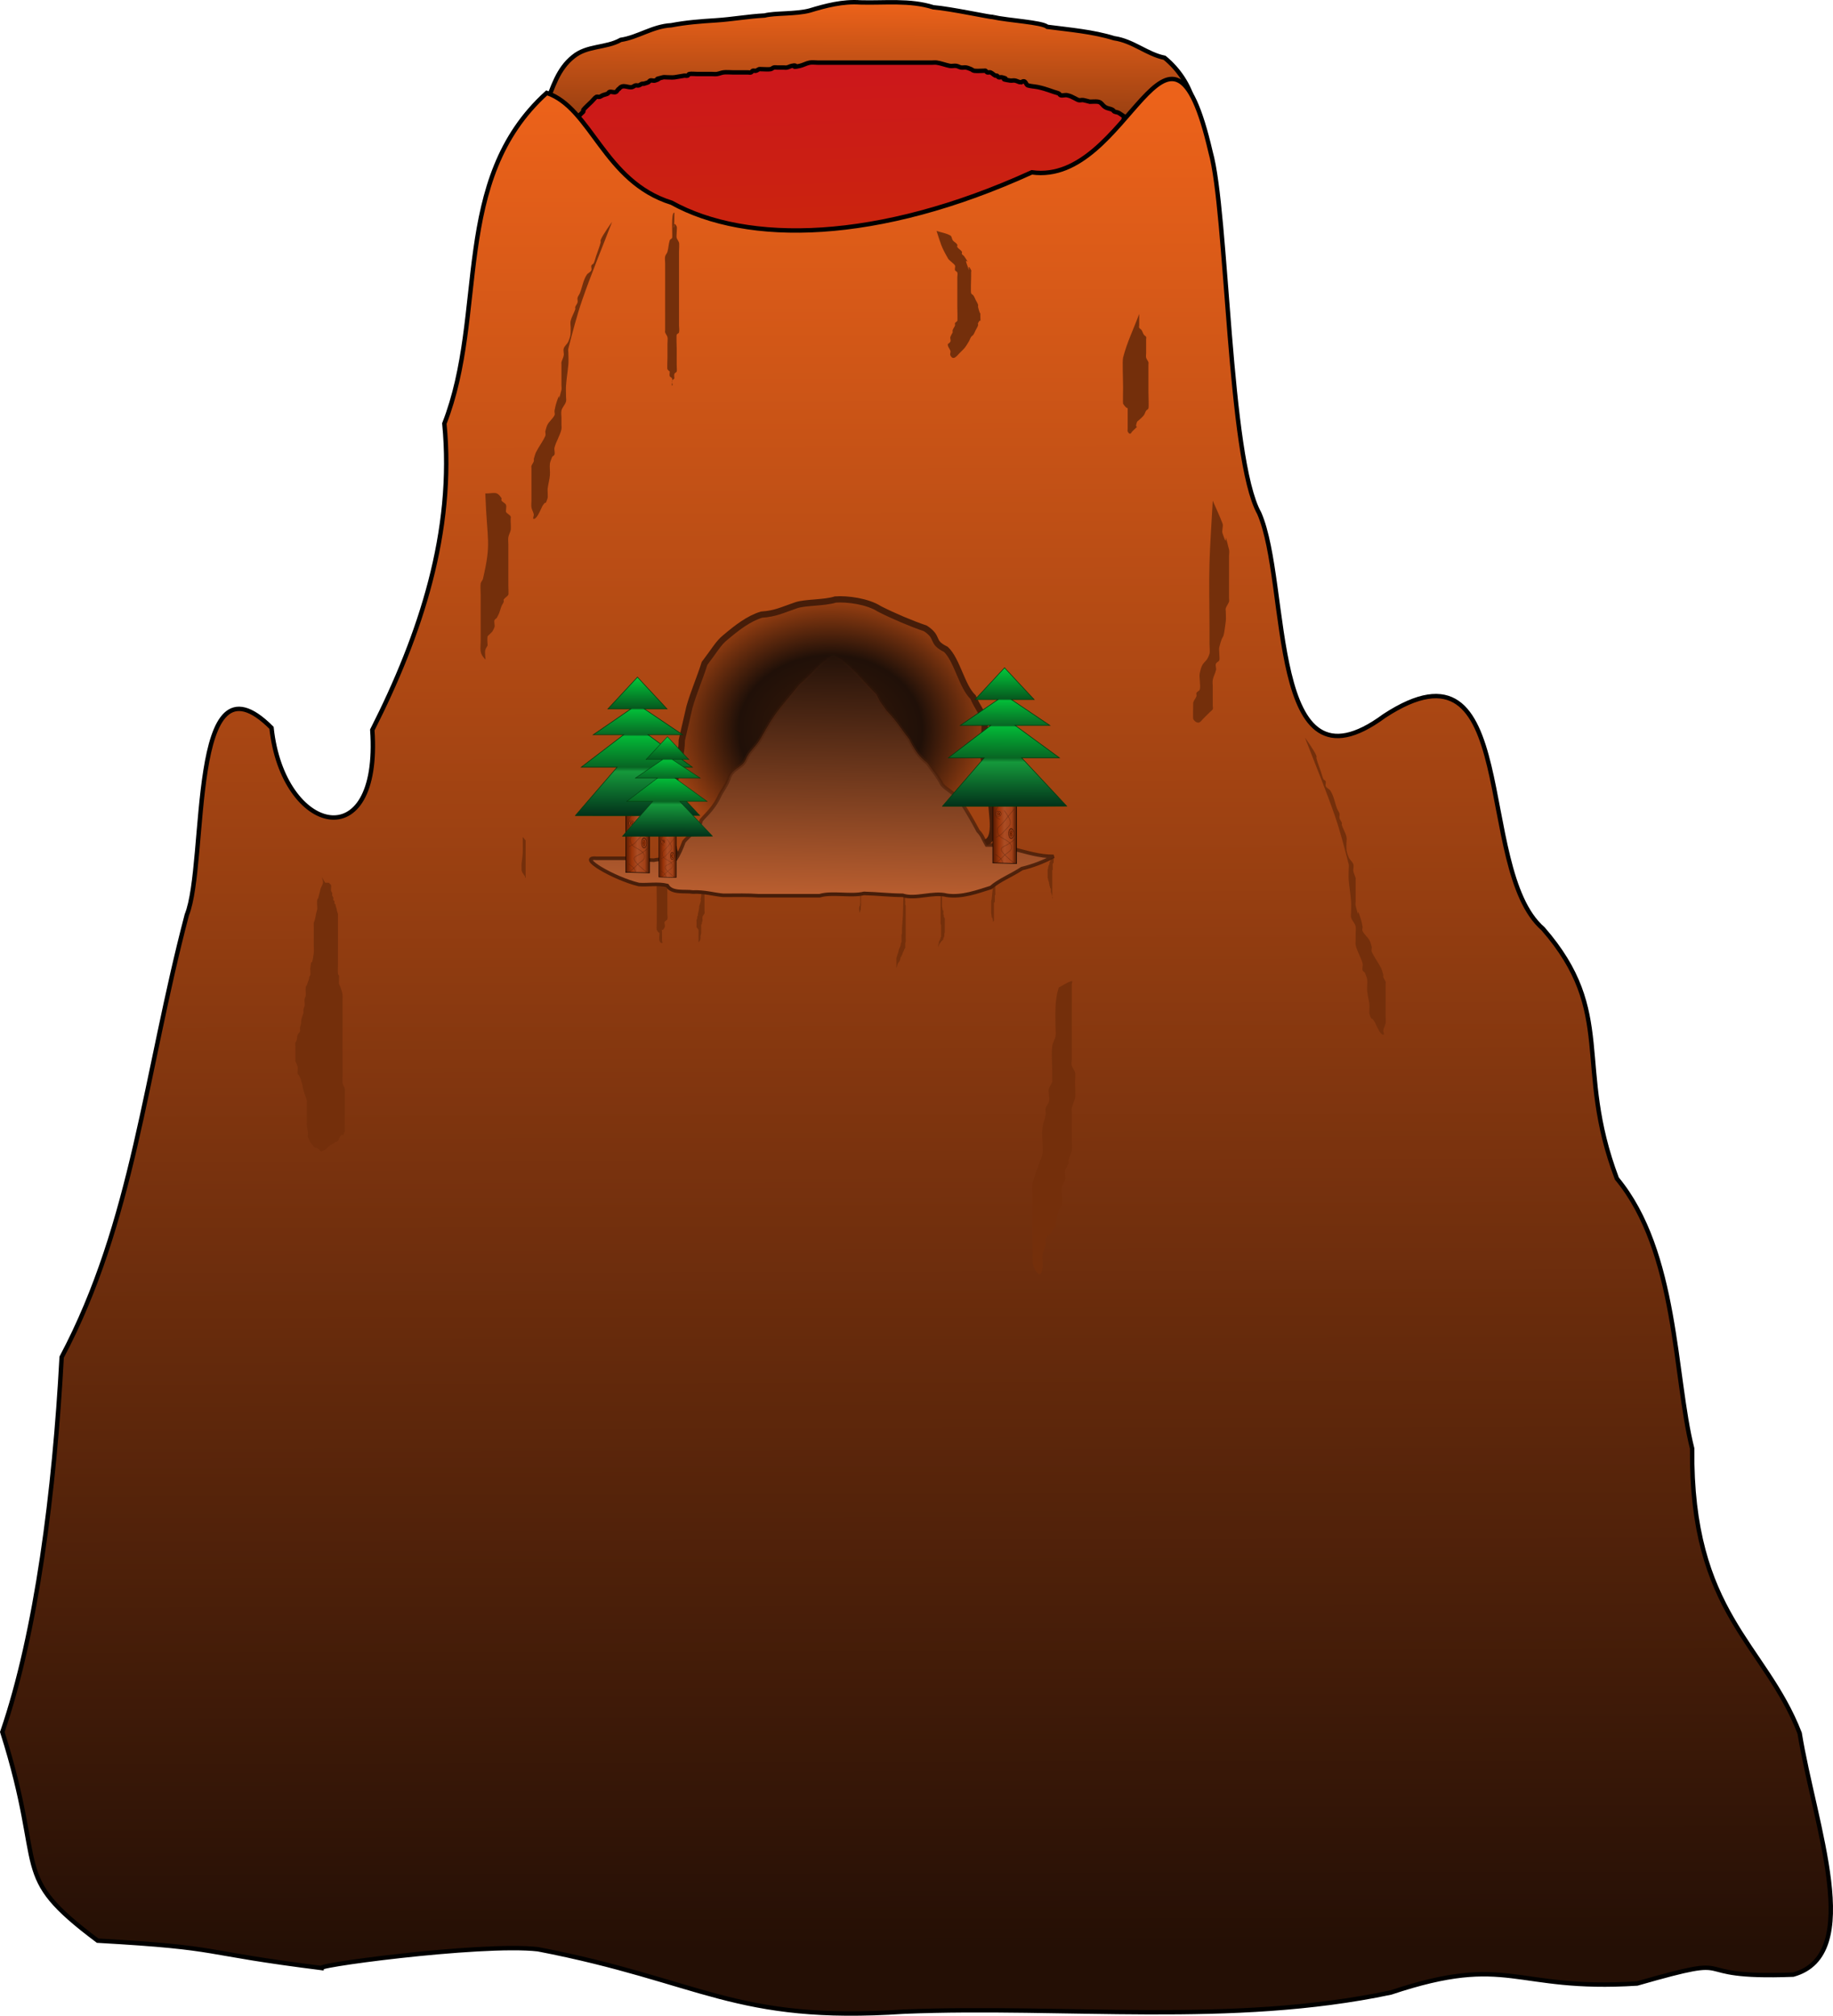 <?xml version="1.0" encoding="UTF-8" standalone="no"?>
<!-- Created with Inkscape (http://www.inkscape.org/) -->

<svg
   width="416.822"
   height="458.267"
   viewBox="0 0 110.284 121.25"
   version="1.1"
   id="svg1"
   xml:space="preserve"
   inkscape:version="1.3.2 (091e20ef0f, 2023-11-25)"
   sodipodi:docname="TargetVolcano.svg"
   xmlns:inkscape="http://www.inkscape.org/namespaces/inkscape"
   xmlns:sodipodi="http://sodipodi.sourceforge.net/DTD/sodipodi-0.dtd"
   xmlns:xlink="http://www.w3.org/1999/xlink"
   xmlns="http://www.w3.org/2000/svg"
   xmlns:svg="http://www.w3.org/2000/svg"><sodipodi:namedview
     id="namedview1"
     pagecolor="#505050"
     bordercolor="#eeeeee"
     borderopacity="1"
     inkscape:showpageshadow="0"
     inkscape:pageopacity="0"
     inkscape:pagecheckerboard="0"
     inkscape:deskcolor="#d1d1d1"
     inkscape:document-units="mm"
     inkscape:zoom="0.95497112"
     inkscape:cx="187.44022"
     inkscape:cy="268.07093"
     inkscape:window-width="1366"
     inkscape:window-height="706"
     inkscape:window-x="-8"
     inkscape:window-y="-8"
     inkscape:window-maximized="1"
     inkscape:current-layer="layer2"
     showgrid="false"
     showguides="false" /><defs
     id="defs1"><linearGradient
       id="linearGradient7"
       inkscape:collect="always"><stop
         style="stop-color:#461d09;stop-opacity:0;"
         offset="0"
         id="stop8" /><stop
         style="stop-color:#461d09;stop-opacity:1;"
         offset="1"
         id="stop7" /></linearGradient><linearGradient
       id="linearGradient5"
       inkscape:collect="always"><stop
         style="stop-color:#201008;stop-opacity:1;"
         offset="0"
         id="stop5" /><stop
         style="stop-color:#b75d2f;stop-opacity:1;"
         offset="1"
         id="stop6" /></linearGradient><linearGradient
       id="linearGradient517"
       inkscape:collect="always"><stop
         style="stop-color:#cc171b;stop-opacity:1;"
         offset="0"
         id="stop517" /><stop
         style="stop-color:#ca280a;stop-opacity:1;"
         offset="1"
         id="stop518" /></linearGradient><inkscape:path-effect
       effect="bspline"
       id="path-effect330"
       is_visible="true"
       lpeversion="1.3"
       weight="33.333"
       steps="2"
       helper_size="0"
       apply_no_weight="true"
       apply_with_weight="true"
       only_selected="false"
       uniform="false" /><inkscape:path-effect
       effect="bspline"
       id="path-effect328"
       is_visible="true"
       lpeversion="1.3"
       weight="33.333"
       steps="2"
       helper_size="0"
       apply_no_weight="true"
       apply_with_weight="true"
       only_selected="false"
       uniform="false" /><inkscape:path-effect
       effect="bspline"
       id="path-effect326"
       is_visible="true"
       lpeversion="1.3"
       weight="33.333"
       steps="2"
       helper_size="0"
       apply_no_weight="true"
       apply_with_weight="true"
       only_selected="false"
       uniform="false" /><inkscape:path-effect
       effect="bspline"
       id="path-effect324"
       is_visible="true"
       lpeversion="1.3"
       weight="33.333"
       steps="2"
       helper_size="0"
       apply_no_weight="true"
       apply_with_weight="true"
       only_selected="false"
       uniform="false" /><inkscape:path-effect
       effect="bspline"
       id="path-effect319"
       is_visible="true"
       lpeversion="1.3"
       weight="33.333"
       steps="2"
       helper_size="0"
       apply_no_weight="true"
       apply_with_weight="true"
       only_selected="false"
       uniform="false" /><inkscape:path-effect
       effect="bspline"
       id="path-effect298"
       is_visible="true"
       lpeversion="1.3"
       weight="33.333"
       steps="2"
       helper_size="0"
       apply_no_weight="true"
       apply_with_weight="true"
       only_selected="false"
       uniform="false" /><inkscape:path-effect
       effect="bspline"
       id="path-effect282"
       is_visible="true"
       lpeversion="1.3"
       weight="33.333"
       steps="2"
       helper_size="0"
       apply_no_weight="true"
       apply_with_weight="true"
       only_selected="false"
       uniform="false" /><inkscape:path-effect
       effect="bspline"
       id="path-effect268"
       is_visible="true"
       lpeversion="1.3"
       weight="33.333"
       steps="2"
       helper_size="0"
       apply_no_weight="true"
       apply_with_weight="true"
       only_selected="false"
       uniform="false" /><inkscape:path-effect
       effect="bspline"
       id="path-effect258"
       is_visible="true"
       lpeversion="1.3"
       weight="33.333"
       steps="2"
       helper_size="0"
       apply_no_weight="true"
       apply_with_weight="true"
       only_selected="false"
       uniform="false" /><inkscape:path-effect
       effect="bspline"
       id="path-effect248"
       is_visible="true"
       lpeversion="1.3"
       weight="33.333"
       steps="2"
       helper_size="0"
       apply_no_weight="true"
       apply_with_weight="true"
       only_selected="false"
       uniform="false" /><linearGradient
       id="linearGradient206"
       inkscape:collect="always"><stop
         style="stop-color:#3a1a09;stop-opacity:1;"
         offset="0"
         id="stop2" /><stop
         style="stop-color:#201008;stop-opacity:1;"
         offset="0.559"
         id="stop3" /><stop
         style="stop-color:#a24312;stop-opacity:1;"
         offset="1"
         id="stop207" /></linearGradient><linearGradient
       id="linearGradient205"
       inkscape:collect="always"><stop
         style="stop-color:#ec621a;stop-opacity:1;"
         offset="0"
         id="stop204" /><stop
         style="stop-color:#240f05;stop-opacity:1;"
         offset="1"
         id="stop205" /></linearGradient><linearGradient
       inkscape:collect="always"
       xlink:href="#linearGradient205"
       id="linearGradient204"
       x1="133.438"
       y1="3.646"
       x2="133.719"
       y2="115.024"
       gradientUnits="userSpaceOnUse"
       gradientTransform="translate(0,24.293)" /><linearGradient
       inkscape:collect="always"
       xlink:href="#linearGradient326"
       id="linearGradient180-3"
       x1="227.612"
       y1="133.801"
       x2="242.57"
       y2="133.801"
       gradientUnits="userSpaceOnUse" /><linearGradient
       id="linearGradient326"
       inkscape:collect="always"><stop
         style="stop-color:#521a02;stop-opacity:1;"
         offset="0"
         id="stop322" /><stop
         style="stop-color:#9a3409;stop-opacity:1;"
         offset="0.259"
         id="stop323" /><stop
         style="stop-color:#ab4d25;stop-opacity:1;"
         offset="0.497"
         id="stop324" /><stop
         style="stop-color:#a34117;stop-opacity:1;"
         offset="0.795"
         id="stop325" /><stop
         style="stop-color:#441602;stop-opacity:1;"
         offset="1"
         id="stop326" /></linearGradient><linearGradient
       inkscape:collect="always"
       xlink:href="#linearGradient222"
       id="linearGradient226-4"
       x1="234.983"
       y1="47.364"
       x2="234.843"
       y2="120.403"
       gradientUnits="userSpaceOnUse" /><linearGradient
       id="linearGradient222"
       inkscape:collect="always"><stop
         style="stop-color:#02cb3c;stop-opacity:1;"
         offset="0"
         id="stop225-5" /><stop
         style="stop-color:#06581e;stop-opacity:1;"
         offset="0.227"
         id="stop227-7" /><stop
         style="stop-color:#02bd38;stop-opacity:1;"
         offset="0.238"
         id="stop228" /><stop
         style="stop-color:#086724;stop-opacity:1;"
         offset="0.419"
         id="stop229" /><stop
         style="stop-color:#02b937;stop-opacity:1;"
         offset="0.428"
         id="stop230" /><stop
         style="stop-color:#086523;stop-opacity:1;"
         offset="0.652"
         id="stop231" /><stop
         style="stop-color:#15993b;stop-opacity:1;"
         offset="0.683"
         id="stop232" /><stop
         style="stop-color:#02321a;stop-opacity:1;"
         offset="1"
         id="stop226-4" /></linearGradient><radialGradient
       inkscape:collect="always"
       xlink:href="#linearGradient49"
       id="radialGradient306"
       cx="231.242"
       cy="124.515"
       fx="231.242"
       fy="124.515"
       r="1.646"
       gradientTransform="matrix(1,0,0,0.879,0,15.093)"
       gradientUnits="userSpaceOnUse" /><linearGradient
       id="linearGradient49"
       inkscape:collect="always"><stop
         style="stop-color:#521a02;stop-opacity:1;"
         offset="0"
         id="stop49" /><stop
         style="stop-color:#9a3409;stop-opacity:1;"
         offset="0.248"
         id="stop124" /><stop
         style="stop-color:#621e01;stop-opacity:1;"
         offset="0.497"
         id="stop122" /><stop
         style="stop-color:#a34117;stop-opacity:1;"
         offset="0.748"
         id="stop123" /><stop
         style="stop-color:#441602;stop-opacity:1;"
         offset="1"
         id="stop50" /></linearGradient><radialGradient
       inkscape:collect="always"
       xlink:href="#linearGradient16"
       id="radialGradient322"
       cx="239.042"
       cy="134.929"
       fx="239.042"
       fy="134.929"
       r="1.693"
       gradientTransform="matrix(1,0,0,1.667,0,-89.953)"
       gradientUnits="userSpaceOnUse" /><linearGradient
       id="linearGradient16"
       inkscape:collect="always"><stop
         style="stop-color:#521a02;stop-opacity:1;"
         offset="0"
         id="stop11" /><stop
         style="stop-color:#9a3409;stop-opacity:1;"
         offset="0.333"
         id="stop12" /><stop
         style="stop-color:#621e01;stop-opacity:1;"
         offset="0.453"
         id="stop13" /><stop
         style="stop-color:#a34117;stop-opacity:1;"
         offset="0.657"
         id="stop14" /><stop
         style="stop-color:#441602;stop-opacity:1;"
         offset="1"
         id="stop15" /></linearGradient><inkscape:path-effect
       effect="bspline"
       id="path-effect442"
       is_visible="true"
       lpeversion="1.3"
       weight="33.333"
       steps="2"
       helper_size="0"
       apply_no_weight="true"
       apply_with_weight="true"
       only_selected="false"
       uniform="false" /><inkscape:path-effect
       effect="bspline"
       id="path-effect443-5"
       is_visible="true"
       lpeversion="1.3"
       weight="33.333"
       steps="2"
       helper_size="0"
       apply_no_weight="true"
       apply_with_weight="true"
       only_selected="false"
       uniform="false" /><inkscape:path-effect
       effect="bspline"
       id="path-effect444"
       is_visible="true"
       lpeversion="1.3"
       weight="33.333"
       steps="2"
       helper_size="0"
       apply_no_weight="true"
       apply_with_weight="true"
       only_selected="false"
       uniform="false" /><inkscape:path-effect
       effect="bspline"
       id="path-effect445-2"
       is_visible="true"
       lpeversion="1.3"
       weight="33.333"
       steps="2"
       helper_size="0"
       apply_no_weight="true"
       apply_with_weight="true"
       only_selected="false"
       uniform="false" /><inkscape:path-effect
       effect="bspline"
       id="path-effect446-7"
       is_visible="true"
       lpeversion="1.3"
       weight="33.333"
       steps="2"
       helper_size="0"
       apply_no_weight="true"
       apply_with_weight="true"
       only_selected="false"
       uniform="false" /><linearGradient
       inkscape:collect="always"
       xlink:href="#linearGradient326"
       id="linearGradient298"
       gradientUnits="userSpaceOnUse"
       x1="227.612"
       y1="133.801"
       x2="242.57"
       y2="133.801" /><linearGradient
       inkscape:collect="always"
       xlink:href="#linearGradient222"
       id="linearGradient299"
       gradientUnits="userSpaceOnUse"
       x1="234.983"
       y1="47.364"
       x2="234.843"
       y2="120.403" /><radialGradient
       inkscape:collect="always"
       xlink:href="#linearGradient49"
       id="radialGradient299"
       gradientUnits="userSpaceOnUse"
       gradientTransform="matrix(1,0,0,0.879,0,15.093)"
       cx="231.242"
       cy="124.515"
       fx="231.242"
       fy="124.515"
       r="1.646" /><radialGradient
       inkscape:collect="always"
       xlink:href="#linearGradient16"
       id="radialGradient300"
       gradientUnits="userSpaceOnUse"
       gradientTransform="matrix(1,0,0,1.667,0,-89.953)"
       cx="239.042"
       cy="134.929"
       fx="239.042"
       fy="134.929"
       r="1.693" /><linearGradient
       inkscape:collect="always"
       xlink:href="#linearGradient326"
       id="linearGradient330"
       gradientUnits="userSpaceOnUse"
       x1="227.612"
       y1="133.801"
       x2="242.57"
       y2="133.801" /><linearGradient
       inkscape:collect="always"
       xlink:href="#linearGradient222"
       id="linearGradient331"
       gradientUnits="userSpaceOnUse"
       x1="234.983"
       y1="47.364"
       x2="234.843"
       y2="120.403" /><radialGradient
       inkscape:collect="always"
       xlink:href="#linearGradient49"
       id="radialGradient331"
       gradientUnits="userSpaceOnUse"
       gradientTransform="matrix(1,0,0,0.879,0,15.093)"
       cx="231.242"
       cy="124.515"
       fx="231.242"
       fy="124.515"
       r="1.646" /><radialGradient
       inkscape:collect="always"
       xlink:href="#linearGradient16"
       id="radialGradient332"
       gradientUnits="userSpaceOnUse"
       gradientTransform="matrix(1,0,0,1.667,0,-89.953)"
       cx="239.042"
       cy="134.929"
       fx="239.042"
       fy="134.929"
       r="1.693" /><linearGradient
       inkscape:collect="always"
       xlink:href="#linearGradient205"
       id="linearGradient516"
       x1="136.68"
       y1="-2.158"
       x2="136.617"
       y2="14.299"
       gradientUnits="userSpaceOnUse"
       gradientTransform="translate(0,24.293)" /><linearGradient
       inkscape:collect="always"
       xlink:href="#linearGradient517"
       id="linearGradient518"
       x1="136.203"
       y1="1.812"
       x2="136.596"
       y2="13.959"
       gradientUnits="userSpaceOnUse"
       gradientTransform="translate(0,24.293)" /><radialGradient
       inkscape:collect="always"
       xlink:href="#linearGradient206"
       id="radialGradient3"
       cx="135.116"
       cy="62.578"
       fx="135.116"
       fy="62.578"
       r="12.173"
       gradientTransform="matrix(0.813,0,0,0.66,25.896,24.501)"
       gradientUnits="userSpaceOnUse" /><linearGradient
       inkscape:collect="always"
       xlink:href="#linearGradient5"
       id="linearGradient6"
       x1="135.515"
       y1="60.968"
       x2="135.219"
       y2="75.466"
       gradientUnits="userSpaceOnUse" /><linearGradient
       inkscape:collect="always"
       xlink:href="#linearGradient7"
       id="linearGradient8"
       x1="135.515"
       y1="60.968"
       x2="135.219"
       y2="75.466"
       gradientUnits="userSpaceOnUse" /></defs><g
     inkscape:groupmode="layer"
     id="layer2"
     inkscape:label="Layer 2"
     transform="translate(-85.781,-21.895)"><path
       style="fill:url(#linearGradient516);fill-rule:evenodd;stroke:#000000;stroke-width:0.265px;stroke-linecap:butt;stroke-linejoin:miter;stroke-opacity:1"
       d="m 118.624,28.211 c 0.405,-1.041 0.719,-2.166 1.646,-2.902 0.832,-0.692 1.967,-0.511 2.861,-1.016 1.04,-0.157 1.918,-0.82 3.037,-0.878 0.897,-0.173 1.766,-0.238 2.698,-0.297 1.002,-0.065 1.926,-0.239 2.922,-0.29 0.583,-0.158 1.884,-0.078 2.706,-0.298 0.973,-0.296 1.996,-0.563 3.045,-0.49 1.472,0.043 2.972,-0.156 4.399,0.294 0.991,0.076 3.548,0.62 3.53,0.579 1.025,0.226 2.994,0.316 3.327,0.596 1.351,0.177 2.733,0.288 4.016,0.686 1.144,0.163 1.975,0.961 3.037,1.175 0.843,0.692 1.494,1.651 1.763,2.743 0.501,1.473 -0.514,2.883 -1.592,3.845 -0.734,0.806 -1.762,1.361 -2.72,1.735 -0.879,0.446 -2.04,0.459 -2.934,0.894 -1.128,0.156 -2.251,0.729 -3.379,0.889 -1.399,0.492 -2.644,1.301 -3.971,1.943 -1.276,0.452 -2.723,0.826 -4.039,1.196 -1.677,-0.081 -3.354,0.244 -5.021,-0.028 -1.353,0.081 -2.693,-0.11 -4.016,-0.288 -1.373,-0.022 -2.7,-0.812 -3.863,-1.255 -1.183,-0.599 -2.07,-1.66 -3.22,-2.306 -1.159,-0.795 -2.506,-1.46 -3,-2.906 -0.62,-1.061 -1.215,-2.122 -1.819,-3.131 0.172,-0.19 0.397,-0.322 0.588,-0.49 z"
       id="path515" /><path
       style="fill:url(#linearGradient518);fill-opacity:1;fill-rule:evenodd;stroke:#000000;stroke-width:0.265px;stroke-linecap:butt;stroke-linejoin:miter;stroke-opacity:1"
       d="m 120.191,29.191 c 0.466,-0.349 0.276,-0.178 0.588,-0.49 0.033,-0.033 0.077,-0.057 0.098,-0.098 0.015,-0.029 -0.018,-0.071 0,-0.098 0.057,-0.085 0.411,-0.411 0.49,-0.49 0.044,-0.044 0.249,-0.279 0.294,-0.294 0.062,-0.021 0.133,0.016 0.196,0 0.071,-0.018 0.128,-0.071 0.196,-0.098 0.096,-0.038 0.202,-0.052 0.294,-0.098 0.041,-0.021 0.054,-0.083 0.098,-0.098 0.124,-0.041 0.275,0.058 0.392,0 0.083,-0.041 0.109,-0.163 0.196,-0.196 0.229,-0.303 0.528,-0.034 0.784,-0.098 0.071,-0.018 0.125,-0.08 0.196,-0.098 0.063,-0.016 0.133,0.016 0.196,0 0.071,-0.018 0.127,-0.075 0.196,-0.098 0.031,-0.01 0.065,0 0.098,0 0.098,-0.033 0.202,-0.052 0.294,-0.098 0.041,-0.021 0.054,-0.083 0.098,-0.098 0.093,-0.031 0.201,0.031 0.294,0 0.608,-0.203 -0.326,0.008 0.49,-0.196 0.063,-0.016 0.131,0 0.196,0 0.158,0 0.335,0.019 0.49,0 0.197,-0.025 0.391,-0.073 0.588,-0.098 0.065,-0.008 0.134,0.021 0.196,0 0.044,-0.015 0.052,-0.09 0.098,-0.098 0.161,-0.027 0.327,0 0.49,0 0.294,0 0.588,0 0.882,0 0.098,0 0.197,0.014 0.294,0 0.133,-0.019 0.259,-0.079 0.392,-0.098 0.17,-0.024 0.408,0 0.588,0 0.229,0 0.457,0 0.686,0 0.065,0 0.131,0 0.196,0 0.065,0 0.134,0.021 0.196,0 0.044,-0.015 0.054,-0.083 0.098,-0.098 0.062,-0.021 0.133,0.016 0.196,0 0.071,-0.018 0.127,-0.075 0.196,-0.098 0.031,-0.01 0.065,0 0.098,0 0.156,0 0.459,0.026 0.588,0 0.072,-0.014 0.125,-0.08 0.196,-0.098 0.063,-0.016 0.131,0 0.196,0 0.131,0 0.261,0 0.392,0 0.065,0 0.132,0.013 0.196,0 0.101,-0.02 0.193,-0.078 0.294,-0.098 0.544,-0.109 -0.245,0.163 0.49,0 0.202,-0.045 0.385,-0.159 0.588,-0.196 0.161,-0.029 0.327,0 0.49,0 0.196,0 0.392,0 0.588,0 0.816,0 1.633,0 2.449,0 0.914,0 1.828,0 2.743,0 0.261,0 0.522,0 0.784,0 0.098,0 0.196,0 0.294,0 0.098,0 0.197,-0.014 0.294,0 0.267,0.038 0.52,0.143 0.784,0.196 0.128,0.026 0.263,-0.021 0.392,0 0.102,0.017 0.192,0.081 0.294,0.098 0.097,0.016 0.197,-0.016 0.294,0 0.102,0.017 0.198,0.06 0.294,0.098 0.068,0.027 0.123,0.089 0.196,0.098 0.194,0.024 0.392,0 0.588,0 0.033,0 0.069,-0.015 0.098,0 0.041,0.021 0.054,0.083 0.098,0.098 0.062,0.021 0.135,-0.024 0.196,0 0.109,0.044 0.189,0.143 0.294,0.196 0.029,0.015 0.069,-0.015 0.098,0 0.041,0.021 0.054,0.083 0.098,0.098 0.062,0.021 0.133,-0.016 0.196,0 0.64,0.16 -0.37,0.053 0.49,0.196 0.097,0.016 0.197,-0.016 0.294,0 0.102,0.017 0.194,0.073 0.294,0.098 0.032,0.008 0.066,-0.008 0.098,0 0.269,-0.18 0.251,0.156 0.392,0.196 0.191,0.055 0.393,0.059 0.588,0.098 0.132,0.026 0.262,0.061 0.392,0.098 0.199,0.057 0.392,0.131 0.588,0.196 0.098,0.033 0.202,0.052 0.294,0.098 0.041,0.021 0.054,0.083 0.098,0.098 0.124,0.041 0.264,-0.026 0.392,0 0.202,0.04 0.316,0.109 0.49,0.196 0.065,0.033 0.127,0.075 0.196,0.098 0.087,0.029 0.204,-0.018 0.294,0 0.132,0.026 0.261,0.065 0.392,0.098 0.163,0 0.328,-0.023 0.49,0 0.195,0.028 0.25,0.187 0.392,0.294 0.171,0.128 0.292,0.097 0.49,0.196 0.041,0.021 0.057,0.077 0.098,0.098 0.092,0.046 0.208,0.041 0.294,0.098 0.99,0.66 0.135,0.074 0.294,0.392 0.021,0.041 0.083,0.054 0.098,0.098 0.021,0.062 -0.021,0.134 0,0.196 0.015,0.044 0.083,0.054 0.098,0.098 0.021,0.062 -0.021,0.134 0,0.196 0.015,0.044 0.077,0.057 0.098,0.098 0.015,0.029 -0.006,0.066 0,0.098 0.026,0.132 0.065,0.261 0.098,0.392 0.033,0.131 0.055,0.264 0.098,0.392 0.023,0.069 0.08,0.125 0.098,0.196 0.025,0.101 0,0.279 0,0.392 0,0.112 0.025,0.29 0,0.392 -0.038,0.151 -0.273,0.411 -0.392,0.49 -0.121,0.081 -0.27,0.115 -0.392,0.196 -0.334,0.223 -0.599,0.533 -0.98,0.686 -0.164,0.202 -0.402,0.028 -0.588,0.098 -0.178,0.067 -0.311,0.229 -0.49,0.294 -0.187,0.068 -0.394,0.053 -0.588,0.098 -0.463,0.107 -0.907,0.289 -1.371,0.392 -0.064,0.014 -0.134,-0.021 -0.196,0 -0.139,0.046 -0.256,0.143 -0.392,0.196 -0.294,0.098 -0.588,0.196 -0.882,0.294 -0.065,0.033 -0.128,0.071 -0.196,0.098 -0.096,0.038 -0.205,0.045 -0.294,0.098 -0.079,0.048 -0.117,0.148 -0.196,0.196 -0.088,0.053 -0.196,0.065 -0.294,0.098 -0.098,0.033 -0.194,0.073 -0.294,0.098 -0.162,0.04 -0.334,0.04 -0.49,0.098 -0.11,0.041 -0.182,0.159 -0.294,0.196 -0.188,0.063 -0.402,0.027 -0.588,0.098 -0.246,0.095 -0.446,0.283 -0.686,0.392 -0.123,0.056 -0.262,0.061 -0.392,0.098 -0.099,0.028 -0.196,0.065 -0.294,0.098 -0.946,0.315 0.525,-0.19 -0.686,0.294 -0.968,0.387 -0.211,0.005 -1.273,0.392 -0.346,0.126 -0.549,0.323 -0.882,0.49 -0.092,0.046 -0.194,0.073 -0.294,0.098 -0.032,0.008 -0.069,-0.015 -0.098,0 -0.105,0.053 -0.193,0.135 -0.294,0.196 -0.063,0.038 -0.131,0.065 -0.196,0.098 -0.131,0.065 -0.251,0.156 -0.392,0.196 -0.32,0.091 -0.654,0.126 -0.98,0.196 -0.132,0.028 -0.26,0.072 -0.392,0.098 -0.195,0.039 -0.394,0.055 -0.588,0.098 -0.371,0.083 -0.259,0.149 -0.686,0.196 -0.162,0.018 -0.327,-0.016 -0.49,0 -0.166,0.017 -0.324,0.08 -0.49,0.098 -0.13,0.014 -0.262,-0.014 -0.392,0 -0.165,0.018 -0.324,0.084 -0.49,0.098 -0.228,0.019 -0.457,0 -0.686,0 -0.229,0 -0.457,0 -0.686,0 -0.62,0 -1.241,0 -1.861,0 -0.196,0 -0.392,0 -0.588,0 -0.098,0 -0.2,0.027 -0.294,0 -0.14,-0.04 -0.249,-0.164 -0.392,-0.196 -0.159,-0.035 -0.335,0.052 -0.49,0 -0.155,-0.052 -0.246,-0.221 -0.392,-0.294 -0.12,-0.06 -0.264,-0.055 -0.392,-0.098 -0.069,-0.023 -0.131,-0.065 -0.196,-0.098 -0.131,-0.065 -0.27,-0.115 -0.392,-0.196 -0.077,-0.051 -0.119,-0.145 -0.196,-0.196 -0.121,-0.081 -0.265,-0.123 -0.392,-0.196 -0.102,-0.058 -0.192,-0.138 -0.294,-0.196 -0.127,-0.072 -0.261,-0.131 -0.392,-0.196 -0.065,-0.033 -0.138,-0.054 -0.196,-0.098 -0.074,-0.055 -0.113,-0.155 -0.196,-0.196 -0.12,-0.06 -0.271,-0.038 -0.392,-0.098 -0.146,-0.073 -0.256,-0.203 -0.392,-0.294 -0.121,-0.081 -0.264,-0.125 -0.392,-0.196 -0.23,-0.128 -0.462,-0.252 -0.686,-0.392 -0.039,-0.024 -0.059,-0.072 -0.098,-0.098 -0.061,-0.041 -0.133,-0.06 -0.196,-0.098 -0.049,-0.03 -0.378,-0.271 -0.49,-0.294 -0.096,-0.019 -0.203,0.036 -0.294,0 -0.086,-0.034 -0.126,-0.136 -0.196,-0.196 -0.159,-0.136 -0.327,-0.261 -0.49,-0.392 -0.163,-0.131 -0.307,-0.29 -0.49,-0.392 -0.118,-0.065 -0.266,-0.051 -0.392,-0.098 -0.137,-0.051 -0.261,-0.131 -0.392,-0.196 -0.196,-0.098 -0.396,-0.187 -0.588,-0.294 -0.103,-0.057 -0.189,-0.143 -0.294,-0.196 -0.092,-0.046 -0.204,-0.047 -0.294,-0.098 -0.307,-0.175 -0.538,-0.44 -0.784,-0.686 -0.098,-0.098 -0.186,-0.207 -0.294,-0.294 -0.057,-0.046 -0.139,-0.052 -0.196,-0.098 -0.108,-0.087 -0.196,-0.196 -0.294,-0.294 -0.098,-0.098 -0.196,-0.196 -0.294,-0.294 -0.033,-0.033 -0.077,-0.057 -0.098,-0.098 -0.011,-0.022 0,-0.369 0,-0.392 0,-0.196 0,-0.392 0,-0.588 0,-0.131 -0.036,-0.266 0,-0.392 0.032,-0.113 0.135,-0.193 0.196,-0.294 0.038,-0.063 0.075,-0.127 0.098,-0.196 0.01,-0.031 -0.018,-0.071 0,-0.098 0.051,-0.077 0.14,-0.122 0.196,-0.196 0.044,-0.058 0.08,-0.125 0.098,-0.196 0.016,-0.063 -0.016,-0.133 0,-0.196 0.017,-0.068 0.111,-0.251 0.196,-0.294 0.193,-0.097 0.284,0.318 0.392,0.588 z"
       id="path516" /><path
       style="fill:url(#linearGradient204);fill-rule:evenodd;stroke:#000000;stroke-width:0.265px;stroke-linecap:butt;stroke-linejoin:miter;stroke-opacity:1"
       d="m 89.49,103.532 c 4.318,-8.133 5.019,-17.058 7.53,-26.604 1.256,-3.116 0.052,-16.306 5.097,-11.252 0.676,6.406 6.601,7.895 6.064,0.127 2.898,-5.721 4.964,-11.927 4.335,-18.431 2.589,-6.619 0.352,-14.639 6.159,-19.89 2.683,0.903 3.435,5.341 7.509,6.606 4.551,2.524 12.4,2.405 21.678,-1.827 5.862,0.833 8.221,-12.142 10.754,-1.22 1.019,3.614 1.075,18.413 2.925,21.722 1.87,4.269 0.463,17.411 7.527,12.2 8.297,-5.428 5.357,9.165 9.549,12.799 4.418,5.073 1.867,8.22 4.444,15.026 3.659,4.415 3.435,11.893 4.53,16.239 -0.097,9.947 4.371,11.714 6.468,17.126 0.891,5.507 3.937,13.328 -0.387,14.522 -6.924,0.264 -2.659,-1.397 -9.391,0.534 -7.49,0.474 -7.674,-1.844 -14.815,0.541 -9.618,2.025 -19.528,0.757 -29.282,1.151 -10.229,0.683 -12.141,-1.843 -22.033,-3.753 -3.457,-0.4 -14.347,1.085 -12.891,1.146 -7.8,-0.971 -5.756,-1.217 -13.602,-1.662 -5.398,-4.038 -3.038,-4.025 -5.737,-12.552 2.057,-5.991 3.141,-14.504 3.569,-22.547 z"
       id="path202"
       sodipodi:nodetypes="cccccccccccccccccccccccc" /><path
       style="fill:url(#radialGradient3);fill-rule:evenodd;stroke:#461d09;stroke-width:0.378;stroke-linecap:butt;stroke-linejoin:miter;stroke-dasharray:none;stroke-opacity:1"
       d="m 128.968,73.479 c 1.045,-0.091 1.381,0.282 2.458,0.056 0.772,0.045 1.496,-0.011 2.217,-0.261 0.97,-0.092 2.579,0.528 3.528,0.313 1.02,-0.25 2.929,-0.173 3.969,-0.231 1.011,-0.027 1.478,0.279 2.477,0.185 0.754,-0.1 0.858,-0.726 1.526,-0.989 0.743,-0.366 0.133,-2.287 0.291,-2.963 -0.005,-0.696 -0.235,-1.166 -0.462,-2.046 -0.007,-0.396 0.048,-1.637 0.053,-2.021 -0.073,-0.782 -0.387,-0.954 -0.699,-1.692 -0.678,-0.638 -0.954,-2.227 -1.635,-2.872 -0.945,-0.463 -0.366,-0.689 -1.232,-1.261 -0.827,-0.282 -1.904,-0.734 -2.768,-1.174 -0.698,-0.454 -1.933,-0.62 -2.647,-0.565 -0.692,0.213 -1.775,0.159 -2.346,0.34 -0.832,0.281 -1.23,0.509 -2.098,0.57 -0.773,0.235 -1.47,0.775 -2.177,1.371 -0.408,0.317 -0.684,0.821 -1.253,1.562 -0.259,0.832 -0.654,1.734 -0.906,2.62 l -0.461,1.994 c -0.003,0.847 -0.249,1.412 -0.422,2.54 -0.214,0.844 -0.481,3.217 -0.071,3.928 0.102,0.953 1.03,0.108 1.646,0.538 z"
       id="path205"
       sodipodi:nodetypes="ccccccccccccccccccccccccc" /><path
       style="fill:#742f0b;fill-opacity:1;fill-rule:evenodd;stroke:none;stroke-width:0.215px;stroke-linecap:butt;stroke-linejoin:miter;stroke-opacity:1"
       d="m 127.969,75.645 c 0,0.267 0.01,0.057 -0.04,0.359 -0.024,0.142 0.071,-0.159 0,0.159 -0.018,0.082 -0.059,0.158 -0.08,0.239 -0.007,0.026 0.003,0.053 0,0.08 -0.01,0.08 -0.024,0.16 -0.04,0.239 -0.011,0.054 -0.029,0.106 -0.04,0.159 -0.005,0.026 0.008,0.054 0,0.08 -0.009,0.028 -0.033,0.051 -0.04,0.08 -0.007,0.026 0.005,0.054 0,0.08 -0.008,0.041 -0.03,0.079 -0.04,0.12 -0.007,0.026 0,0.053 0,0.08 0,0.053 0,0.106 0,0.159 0,0.038 -0.007,0.177 0,0.199 0.006,0.018 0.029,0.025 0.04,0.04 0.029,0.038 0.058,0.077 0.08,0.12 0.006,0.011 0,0.221 0,0.239 0,0.186 0,0.372 0,0.558 0,0.013 -0.006,-0.028 0,-0.04 0.021,-0.043 0.058,-0.077 0.08,-0.12 0.052,-0.105 0.04,-0.127 0.04,-0.239 0,-0.013 -0.002,-0.027 0,-0.04 0.011,-0.054 0.029,-0.106 0.04,-0.159 0.002,-0.013 0,-0.027 0,-0.04 0,-0.053 0,-0.106 0,-0.159 0,-0.066 0,-0.133 0,-0.199 0,-0.04 -0.01,-0.081 0,-0.12 0.005,-0.018 0.034,-0.022 0.04,-0.04 0.008,-0.025 -0.005,-0.054 0,-0.08 0.008,-0.041 0.03,-0.079 0.04,-0.12 0.003,-0.013 0,-0.027 0,-0.04 0,-0.066 -0.013,-0.134 0,-0.199 0.014,-0.07 0.099,-0.139 0.12,-0.199 0.013,-0.038 0,-0.08 0,-0.12 0,-0.04 0,-0.08 0,-0.12 0,-0.159 0,-0.319 0,-0.478 0,-0.12 0,-0.239 0,-0.359 0,-0.07 0,-0.119 0,-0.199 0,-0.013 0.012,-0.045 0,-0.04 -0.072,0.029 -0.133,0.08 -0.199,0.12 z"
       id="path336" /><path
       style="fill:#742f0b;fill-opacity:1;fill-rule:evenodd;stroke:none;stroke-width:0.215px;stroke-linecap:butt;stroke-linejoin:miter;stroke-opacity:1"
       d="m 125.283,75.041 0.014,1.19 v 1.116 c 0,0.072 -0.024,0.43 0,0.478 0.197,0.394 0.159,-0.055 0.159,0.319 0,0.062 -0.075,0.478 0.159,0.478 0.053,0 0,-0.106 0,-0.159 v -0.159 c 0,-1.13 -0.113,-0.093 0.159,-0.637 0.048,-0.095 -0.048,-0.224 0,-0.319 0.034,-0.067 0.136,-0.088 0.159,-0.159 0.034,-0.101 0,-0.212 0,-0.319 v -0.956 -0.159 c 0,-0.106 0.022,-0.61 -0.085,-0.615 -0.222,-0.01 -0.355,0.062 -0.567,-0.098 z"
       id="path230"
       sodipodi:nodetypes="ccscsssssssscssc" /><path
       style="fill:#742f0b;fill-opacity:1;fill-rule:evenodd;stroke:none;stroke-width:0.265px;stroke-linecap:butt;stroke-linejoin:miter;stroke-opacity:1"
       d="m 117.231,72.241 c 0,0.323 0.014,0.647 0,0.97 -0.009,0.209 -0.049,0.415 -0.069,0.623 -0.008,0.077 0,0.166 0,0.242 0,0.035 0,0.069 0,0.104 0,0.023 -0.005,0.047 0,0.069 0.008,0.04 0.043,0.134 0.069,0.173 0.009,0.014 0.026,0.021 0.035,0.035 0.014,0.021 0.02,0.048 0.035,0.069 0.009,0.014 0.026,0.021 0.035,0.035 0.014,0.021 0.026,0.045 0.035,0.069 0.007,0.021 -0.018,0.069 0.035,0.069 0.011,0 0,-0.023 0,-0.035 0,-0.023 0,-0.046 0,-0.069 0,-0.081 0,-0.162 0,-0.242 0,-0.392 0,-0.785 0,-1.177 0,-0.162 0,-0.323 0,-0.485 0,-0.046 0,-0.092 0,-0.139 0,-0.023 0,-0.046 0,-0.069 0,-0.012 0.005,-0.024 0,-0.035 -0.007,-0.015 -0.024,-0.022 -0.035,-0.035 -0.047,-0.057 -0.092,-0.115 -0.139,-0.173 z"
       id="path332" /><path
       style="fill:#742f0b;fill-opacity:1;fill-rule:evenodd;stroke:none;stroke-width:0.215px;stroke-linecap:butt;stroke-linejoin:miter;stroke-opacity:1"
       d="m 142.373,75.692 c 0,0.357 0,0.714 0,1.071 0,0.178 0,0.357 0,0.535 0,0.066 -0.011,0.132 0,0.197 0.002,0.013 0.024,0.016 0.028,0.028 0.006,0.018 0,0.038 0,0.056 0,0.028 0,0.056 0,0.085 0,0.141 0,0.282 0,0.423 0,0.025 0.005,0.159 0,0.169 -0.006,0.012 -0.022,0.016 -0.028,0.028 -0.008,0.017 0.008,0.04 0,0.056 -0.006,0.012 -0.024,0.016 -0.028,0.028 -0.006,0.018 0.006,0.039 0,0.056 -0.004,0.013 -0.021,0.017 -0.028,0.028 -0.023,0.035 -0.047,0.104 -0.056,0.141 -0.005,0.019 0.007,0.069 0,0.085 -0.006,0.012 -0.025,0.015 -0.028,0.028 -0.009,0.036 0,0.075 0,0.113 0,0.009 0,0.019 0,0.028 0,0.009 -0.009,0.028 0,0.028 0.009,0 -0.004,-0.02 0,-0.028 0.006,-0.012 0.019,-0.019 0.028,-0.028 0,-0.019 -0.005,-0.038 0,-0.056 0.005,-0.02 0.019,-0.038 0.028,-0.056 0.009,-0.019 0.016,-0.04 0.028,-0.056 0.016,-0.021 0.04,-0.035 0.056,-0.056 0.013,-0.017 0.016,-0.04 0.028,-0.056 0.026,-0.035 0.089,-0.077 0.113,-0.113 0.082,-0.123 -0.012,0.009 0.028,-0.113 0.004,-0.013 0.019,-0.019 0.028,-0.028 0.009,-0.028 0.025,-0.055 0.028,-0.085 0.006,-0.047 -0.006,-0.094 0,-0.141 0.004,-0.029 0.022,-0.055 0.028,-0.085 0.004,-0.018 0,-0.038 0,-0.056 0,-0.047 0,-0.094 0,-0.141 0,-0.113 0,-0.225 0,-0.338 0,-0.056 0,-0.113 0,-0.169 0,-0.028 0,-0.056 0,-0.085 0,-0.019 0.006,-0.039 0,-0.056 -0.004,-0.013 -0.022,-0.016 -0.028,-0.028 -0.085,-0.17 0.004,-0.012 -0.028,-0.141 -0.005,-0.02 -0.021,-0.036 -0.028,-0.056 -0.007,-0.02 0,-0.17 0,-0.197 0,-0.009 0.004,-0.02 0,-0.028 -0.043,-0.086 -0.022,0.052 -0.056,-0.085 -0.005,-0.018 0.003,-0.038 0,-0.056 -0.007,-0.038 -0.021,-0.075 -0.028,-0.113 -0.002,-0.009 0,-0.019 0,-0.028 0,-0.038 0,-0.075 0,-0.113 0,-0.103 0,-0.207 0,-0.31 0,-0.028 0,-0.056 0,-0.085 0,-0.009 0,-0.019 0,-0.028 0,-0.009 0.004,-0.02 0,-0.028 -0.025,-0.049 -0.056,-0.094 -0.085,-0.141 z"
       id="path334" /><path
       style="fill:#742f0b;fill-opacity:1;fill-rule:evenodd;stroke:none;stroke-width:0.215px;stroke-linecap:butt;stroke-linejoin:miter;stroke-opacity:1"
       d="m 145.528,75.174 c -0.018,0.177 -0.072,0.726 -0.085,0.817 -0.004,0.029 -0.022,0.055 -0.028,0.085 -0.004,0.018 0,0.038 0,0.056 0,0.038 0,0.075 0,0.113 0,0.113 0,0.225 0,0.338 0,0.056 0,0.113 0,0.169 0,0.027 -0.004,0.058 0,0.085 0.008,0.057 0.02,0.112 0.028,0.169 0.002,0.019 -0.008,0.04 0,0.056 0.065,0.129 -0.012,-0.12 0.056,0.085 0.006,0.018 -0.006,0.039 0,0.056 0.007,0.02 0.022,0.036 0.028,0.056 0.007,0.02 -0.018,0.085 0.028,0.085 0.009,0 -0.004,-0.02 0,-0.028 0.042,-0.083 0.028,0.044 0.028,-0.085 0,-0.329 0,-0.657 0,-0.986 0,-0.071 -0.005,0.01 0.056,-0.113 0.004,-0.008 0,-0.019 0,-0.028 0,-0.019 0,-0.038 0,-0.056 0,-0.066 0,-0.131 0,-0.197 0,-0.028 -0.006,-0.057 0,-0.085 0.004,-0.021 0.022,-0.036 0.028,-0.056 0.006,-0.018 0,-0.11 0,-0.141 0,-0.094 0,-0.188 0,-0.282 0,-0.075 0,-0.037 0,-0.113 0,-0.009 0.009,-0.028 0,-0.028 -0.048,0 -0.094,0.019 -0.141,0.028 z"
       id="path335" /><path
       style="fill:#742f0b;fill-opacity:1;fill-rule:evenodd;stroke:none;stroke-width:0.215px;stroke-linecap:butt;stroke-linejoin:miter;stroke-opacity:1"
       d="m 149.204,73.583 c -0.047,-0.012 -0.019,0.179 -0.028,0.197 -0.015,0.03 -0.049,0.051 -0.056,0.085 -0.012,0.055 0,0.113 0,0.169 0,0.028 0,0.056 0,0.085 0,0.028 0.006,0.057 0,0.085 -0.004,0.021 -0.021,0.036 -0.028,0.056 -0.006,0.018 0,0.038 0,0.056 0,0.047 0,0.094 0,0.141 0,0.16 0,0.319 0,0.479 0,0.207 0,0.413 0,0.62 0,0.056 0,0.113 0,0.169 0,0.028 -0.005,0.057 0,0.085 0.005,0.029 0.021,0.056 0.028,0.085 0.006,0.024 0,0.113 0,0.141 0,0.009 0,-0.019 0,-0.028 0,-0.129 0.006,0.03 -0.028,-0.141 -0.004,-0.018 0,-0.038 0,-0.056 0,-0.091 0.007,0.048 -0.028,-0.056 -0.006,-0.018 0.005,-0.038 0,-0.056 -0.005,-0.02 -0.022,-0.036 -0.028,-0.056 -0.003,-0.009 0.003,-0.019 0,-0.028 -0.007,-0.02 -0.024,-0.036 -0.028,-0.056 -0.006,-0.028 0,-0.132 0,-0.169 0,-0.009 0.004,-0.02 0,-0.028 -0.065,-0.129 0.012,0.12 -0.056,-0.085 -0.006,-0.018 0.008,-0.04 0,-0.056 -0.006,-0.012 -0.024,-0.016 -0.028,-0.028 -0.006,-0.018 0.003,-0.038 0,-0.056 -0.006,-0.038 -0.021,-0.075 -0.028,-0.113 -0.004,-0.018 0.006,-0.039 0,-0.056 -0.007,-0.02 -0.022,-0.036 -0.028,-0.056 -0.003,-0.009 0.003,-0.019 0,-0.028 -0.007,-0.02 -0.023,-0.036 -0.028,-0.056 -0.005,-0.018 0.004,-0.038 0,-0.056 -0.006,-0.029 -0.023,-0.055 -0.028,-0.085 -0.005,-0.028 0,-0.056 0,-0.085 0,-0.056 0,-0.113 0,-0.169 0,-0.056 0,-0.113 0,-0.169 0,-0.019 -0.005,-0.038 0,-0.056 0.005,-0.02 0.023,-0.036 0.028,-0.056 0.005,-0.018 -0.003,-0.038 0,-0.056 0.007,-0.038 0.021,-0.075 0.028,-0.113 0.002,-0.009 -0.004,-0.02 0,-0.028 0.006,-0.012 0.022,-0.016 0.028,-0.028 0.031,-0.062 0.028,-0.065 0.028,-0.113 0,-0.019 -0.006,-0.039 0,-0.056 0.004,-0.013 0.019,-0.019 0.028,-0.028 0.009,-0.019 0.023,-0.036 0.028,-0.056 0.005,-0.018 -0.005,-0.038 0,-0.056 0.005,-0.02 0.022,-0.036 0.028,-0.056 0.012,-0.037 -0.023,-0.056 0.056,-0.056 0.009,0 0.02,-0.005 0.028,0 0.04,0.024 0.075,0.056 0.113,0.085 z"
       id="path333" /><path
       style="fill:#742f0b;fill-opacity:1;fill-rule:evenodd;stroke:none;stroke-width:0.215px;stroke-linecap:butt;stroke-linejoin:miter;stroke-opacity:1"
       d="m 137.569,75.634 c -0.009,0.056 -0.024,0.112 -0.028,0.169 -0.007,0.092 0,0.199 0,0.296 0,0.019 0,0.038 0,0.056 0,0.014 0,0.028 0,0.042 0,0.005 8.2e-4,0.009 0,0.014 -0.004,0.019 -0.011,0.037 -0.014,0.056 -0.002,0.009 0,0.019 0,0.028 0,0.023 0.004,0.047 0,0.07 -8.1e-4,0.006 -0.011,0.008 -0.014,0.014 -0.002,0.004 0,0.009 0,0.014 -0.009,0.009 -0.021,0.017 -0.028,0.028 -0.002,0.004 8.1e-4,0.053 0,0.056 -0.002,0.006 -0.012,0.008 -0.014,0.014 -0.003,0.014 0,0.028 0,0.042 0,0.023 0,0.047 0,0.07 0,0.019 -0.004,0.038 0,0.056 0.002,0.01 0.011,0.018 0.014,0.028 0.004,0.013 -0.004,0.03 0,0.042 0.003,0.01 0.009,0.019 0.014,0.028 0.005,0.009 0.008,0.019 0.014,0.028 0.017,0.026 0.014,0.001 0.014,0.028 0,0.005 0,0.019 0,0.014 0,-0.033 0,-0.066 0,-0.099 0,-0.009 -0.003,-0.019 0,-0.028 0.002,-0.006 0.011,-0.008 0.014,-0.014 0.002,-0.004 0,-0.009 0,-0.014 0,-0.009 -0.003,-0.019 0,-0.028 0.002,-0.006 0.009,-0.009 0.014,-0.014 0.005,-0.014 0.011,-0.028 0.014,-0.042 0.002,-0.009 0,-0.019 0,-0.028 0,-0.028 0,-0.056 0,-0.085 0,-0.014 -0.002,-0.028 0,-0.042 0.004,-0.019 0.011,-0.037 0.014,-0.056 0.002,-0.014 0,-0.028 0,-0.042 0,-0.028 0,-0.056 0,-0.085 0,-0.099 0,-0.197 0,-0.296 0,-0.066 0,-0.131 0,-0.197 0,-0.009 -0.003,-0.019 0,-0.028 0.007,-0.02 0.022,-0.005 0.014,-0.028 -0.008,-0.024 -0.019,-0.047 -0.028,-0.07 z"
       id="path337" /><path
       style="fill:#742f0b;fill-opacity:1;fill-rule:evenodd;stroke:none;stroke-width:0.215px;stroke-linecap:butt;stroke-linejoin:miter;stroke-opacity:1"
       d="m 140.133,75.724 c -0.009,0.413 -0.011,0.827 -0.028,1.24 -0.011,0.254 -0.039,0.507 -0.056,0.761 -0.007,0.102 0.011,0.208 0,0.31 -0.004,0.038 -0.023,0.074 -0.028,0.113 -0.004,0.028 0,0.056 0,0.085 v 0.225 c 0,0.038 0.007,0.076 0,0.113 -0.002,0.013 -0.025,0.015 -0.028,0.028 -0.016,0.055 -0.013,0.114 -0.028,0.169 -0.027,0.1 -0.088,0.182 -0.113,0.282 -0.012,0.046 -0.014,0.095 -0.028,0.141 -0.015,0.048 -0.04,0.093 -0.056,0.141 -0.003,0.009 0.002,0.019 0,0.028 -0.014,0.058 -0.045,0.111 -0.056,0.169 -0.004,0.018 0,0.038 0,0.056 v 0.085 0.197 0.141 0.028 c 0,0.019 -0.019,0.056 0,0.056 0.021,0 0.02,-0.037 0.028,-0.056 0.011,-0.028 0.019,-0.056 0.028,-0.085 0.009,-0.028 0.015,-0.058 0.028,-0.085 0.057,-0.114 0.087,-0.081 0.141,-0.225 0.01,-0.026 -0.006,-0.057 0,-0.085 0.003,-0.013 0.024,-0.016 0.028,-0.028 0.006,-0.018 0,-0.038 0,-0.056 0.019,-0.019 0.042,-0.034 0.056,-0.056 0.005,-0.008 -0.003,-0.019 0,-0.028 0.007,-0.02 0.017,-0.039 0.028,-0.056 0.007,-0.011 0.022,-0.016 0.028,-0.028 0.004,-0.008 -0.002,-0.019 0,-0.028 0.007,-0.029 0.016,-0.057 0.028,-0.085 0.017,-0.039 0.04,-0.074 0.056,-0.113 0.012,-0.027 0.015,-0.058 0.028,-0.085 0.015,-0.03 0.041,-0.054 0.056,-0.085 0.004,-0.008 0,-0.019 0,-0.028 v -0.085 -0.085 c 0,-0.028 -0.005,-0.057 0,-0.085 0.005,-0.029 0.025,-0.055 0.028,-0.085 0.009,-0.075 0,-0.15 0,-0.225 v -0.423 -1.071 -0.31 -0.085 c 0,-0.019 0.005,-0.038 0,-0.056 -0.005,-0.02 -0.022,-0.036 -0.028,-0.056 -0.006,-0.018 0.007,-0.039 0,-0.056 -0.016,-0.039 0.019,-0.096 0.003,-0.135 -0.009,-0.021 -0.005,-0.076 -0.012,-0.098 -0.004,-0.013 0.012,-0.12 0.009,-0.133 -0.007,-0.027 -0.022,-0.064 -0.025,-0.092 -0.007,-0.066 -0.079,-0.012 -0.088,-0.078 z"
       id="path338"
       sodipodi:nodetypes="cccccsscccsccccscccsssscccccccccccsscscsccscccscccsccccc" /><path
       id="path300"
       style="fill:url(#linearGradient6);fill-opacity:1;fill-rule:evenodd;stroke:url(#linearGradient8);stroke-width:0.215px;stroke-linecap:butt;stroke-linejoin:miter"
       d="m 135.917,61.288 c -0.7,0.317 -1.195,1.044 -2.024,1.757 l -1.129,1.373 c -0.633,0.812 -0.775,1.142 -1.234,1.922 -0.305,0.518 -0.655,0.705 -0.892,1.26 -0.215,0.503 -0.832,0.491 -1.014,1.166 -0.191,0.476 -0.382,0.652 -0.575,1.055 -0.388,0.825 -1.03,1.285 -1.095,1.461 -0.048,0.401 -0.802,0.952 -1.023,1.244 -0.151,0.406 -0.319,0.794 -0.498,1.053 -0.435,0.014 -0.894,-0.033 -1.317,0.059 -0.543,-0.05 -1.134,0.132 -1.632,-0.113 -0.601,-0.002 -1.202,0.002 -1.803,0 -1.25,-0.11 1.052,1.223 2.54,1.578 0.564,0.036 1.171,-0.077 1.702,0.057 0.289,0.493 1.062,0.318 1.533,0.393 0.732,-0.029 1.276,0.151 1.845,0.199 0.777,-0.003 1.494,-0.021 2.132,0.026 1.219,-0.001 2.439,0.002 3.658,0 0.752,-0.232 1.876,0.051 2.675,-0.142 0.867,0.024 1.46,0.108 2.326,0.115 0.776,0.257 1.824,-0.219 2.661,4.35e-4 0.909,0.134 1.858,-0.226 2.644,-0.47 0.521,-0.453 1.245,-0.727 1.864,-1.138 0.677,-0.163 1.33,-0.416 1.916,-0.732 -0.867,0.009 -1.63,-0.257 -2.467,-0.459 -0.445,-0.176 -1.011,-0.242 -1.571,-0.232 -0.235,-0.403 -0.246,-0.571 -0.512,-0.839 -0.228,-0.426 -0.55,-1.024 -1.057,-1.808 -0.207,-0.375 -0.842,-0.665 -1.115,-0.993 -0.215,-0.443 -0.601,-0.894 -0.881,-1.295 -0.497,-0.369 -0.776,-0.798 -1.099,-1.443 -0.493,-0.616 -0.692,-1.013 -1.346,-1.694 -0.576,-0.801 -0.303,-0.399 -0.619,-0.993 -0.871,-0.869 -1.743,-2.038 -2.593,-2.369 z"
       sodipodi:nodetypes="cccsscccccccccccccccccccccccccccccc" /><path
       style="fill:#742f0b;fill-opacity:1;fill-rule:evenodd;stroke:none;stroke-width:0.265px;stroke-linecap:butt;stroke-linejoin:miter;stroke-opacity:1"
       d="m 105.144,74.648 c 0.023,0.115 0.081,0.229 0.069,0.346 -0.012,0.124 -0.099,0.228 -0.139,0.346 -0.021,0.061 -0.118,0.493 -0.139,0.554 -0.016,0.049 -0.061,0.088 -0.069,0.139 -0.023,0.137 0,0.277 0,0.416 0,0.046 0.008,0.093 0,0.139 -0.016,0.094 -0.049,0.184 -0.069,0.277 -0.025,0.115 -0.041,0.232 -0.069,0.346 -0.018,0.071 -0.057,0.136 -0.069,0.208 -0.011,0.068 0,0.139 0,0.208 0,0.069 0,0.139 0,0.208 0,0.323 0,0.646 0,0.97 0,0.139 0.02,0.278 0,0.416 -0.151,1.058 -0.111,0.127 -0.208,0.9 -0.017,0.137 0.027,0.28 0,0.416 -0.01,0.051 -0.053,0.09 -0.069,0.139 -0.007,0.022 0.006,0.047 0,0.069 -0.035,0.142 -0.107,0.273 -0.139,0.416 -0.129,0.069 -0.045,0.48 -0.069,0.623 -0.012,0.072 -0.057,0.136 -0.069,0.208 -0.022,0.131 0.026,0.285 0,0.416 -0.014,0.072 -0.057,0.136 -0.069,0.208 -0.011,0.068 0.011,0.139 0,0.208 -0.012,0.072 -0.049,0.138 -0.069,0.208 -0.026,0.092 -0.054,0.183 -0.069,0.277 -0.008,0.046 0.008,0.093 0,0.139 -0.016,0.094 -0.056,0.183 -0.069,0.277 -0.01,0.069 0.022,0.142 0,0.208 -0.026,0.079 -0.109,0.13 -0.139,0.208 -0.041,0.11 -0.037,0.233 -0.069,0.346 -0.014,0.05 -0.059,0.088 -0.069,0.139 -0.014,0.068 0,0.139 0,0.208 0,0.162 0,0.323 0,0.485 0,0.092 0,0.185 0,0.277 0,0.046 -0.011,0.094 0,0.139 0.013,0.05 0.046,0.092 0.069,0.139 0.023,0.069 0.055,0.136 0.069,0.208 0.018,0.088 -0.023,0.345 0,0.416 0.01,0.031 0.051,0.042 0.069,0.069 0.029,0.043 0.046,0.092 0.069,0.139 0.023,0.046 0.053,0.09 0.069,0.139 0.007,0.022 -0.006,0.047 0,0.069 0.018,0.071 0.051,0.137 0.069,0.208 0.029,0.114 0.038,0.233 0.069,0.346 0.038,0.141 0.092,0.277 0.139,0.416 0.023,0.069 0.055,0.136 0.069,0.208 0.009,0.045 0,0.092 0,0.139 0,0.185 0,0.369 0,0.554 0,0.208 0,0.416 0,0.623 0,0.069 -0.009,0.139 0,0.208 0.017,0.139 0.052,0.276 0.069,0.416 0.011,0.092 -0.029,0.189 0,0.277 0.065,0.195 0.2,0.408 0.346,0.554 0.023,0.023 0.04,0.055 0.069,0.069 0.021,0.01 0.046,0 0.069,0 0.046,0.023 0.097,0.038 0.139,0.069 0.052,0.039 0.084,0.102 0.139,0.139 0.019,0.013 0.048,0.009 0.069,0 0.422,-0.169 0.15,-0.079 0.485,-0.346 0.04,-0.032 0.092,-0.046 0.139,-0.069 0.069,-0.046 0.144,-0.085 0.208,-0.139 0.228,-0.014 0.173,-0.242 0.277,-0.346 0.268,-0.268 0.022,0.234 0.277,-0.277 0.01,-0.021 0,-0.046 0,-0.069 0,-0.046 0,-0.092 0,-0.139 0,-0.115 0,-0.231 0,-0.346 0,-0.416 0,-0.831 0,-1.247 0,-0.139 0,-0.277 0,-0.416 0,-0.069 0,-0.139 0,-0.208 0,-0.046 0.013,-0.094 0,-0.139 -0.034,-0.12 -0.104,-0.227 -0.139,-0.346 -0.011,-0.037 0,-0.405 0,-0.416 0,-0.323 0,-0.646 0,-0.97 0,-0.831 0,-1.662 0,-2.494 0,-0.346 0,-0.693 0,-1.039 0,-0.139 0.014,-0.278 0,-0.416 -0.009,-0.088 -0.099,-0.386 -0.139,-0.485 -0.019,-0.048 -0.053,-0.09 -0.069,-0.139 -0.018,-0.054 0.006,-0.451 0,-0.485 -0.008,-0.051 -0.064,-0.087 -0.069,-0.139 -0.018,-0.184 0,-0.369 0,-0.554 0,-0.139 0,-0.277 0,-0.416 0,-0.577 0,-1.154 0,-1.732 0,-0.231 0,-0.462 0,-0.693 0,-0.046 0,-0.092 0,-0.139 0,-0.023 0.006,-0.047 0,-0.069 -0.023,-0.069 -0.046,-0.139 -0.069,-0.208 0,-0.023 0.006,-0.047 0,-0.069 -0.018,-0.071 -0.051,-0.137 -0.069,-0.208 -0.006,-0.022 0.01,-0.049 0,-0.069 -0.015,-0.029 -0.055,-0.04 -0.069,-0.069 -0.021,-0.041 0.021,-0.097 0,-0.139 -0.015,-0.029 -0.059,-0.038 -0.069,-0.069 -0.015,-0.044 0.011,-0.094 0,-0.139 -0.013,-0.05 -0.057,-0.088 -0.069,-0.139 -0.011,-0.045 0.011,-0.094 0,-0.139 -0.013,-0.05 -0.057,-0.088 -0.069,-0.139 -0.013,-0.051 0.02,-0.306 0,-0.346 -0.015,-0.029 -0.046,-0.046 -0.069,-0.069 -0.023,-0.023 -0.038,-0.059 -0.069,-0.069 -0.026,-0.009 -0.203,0.006 -0.208,0 -0.084,-0.105 -0.139,-0.231 -0.208,-0.346 z"
       id="path208" /><path
       style="fill:#742f0b;fill-opacity:1;fill-rule:evenodd;stroke:none;stroke-width:0.265px;stroke-linecap:butt;stroke-linejoin:miter;stroke-opacity:1"
       d="m 114.979,51.583 c 0.114,2.973 0.372,2.912 -0.139,5.126 -0.023,0.101 -0.113,0.177 -0.139,0.277 -0.026,0.105 0,0.577 0,0.693 0,0.554 0,1.108 0,1.662 0,0.369 0,0.739 0,1.108 0,0.488 -0.106,0.725 0.277,1.108 0.033,0.033 0,-0.092 0,-0.139 0,-0.139 -0.034,-0.281 0,-0.416 0.025,-0.1 0.092,-0.185 0.139,-0.277 0,-0.185 -0.036,-0.373 0,-0.554 0.004,-0.021 0.247,-0.232 0.277,-0.277 0.057,-0.086 0.106,-0.179 0.139,-0.277 0.032,-0.095 -0.041,-0.334 0,-0.416 0.029,-0.058 0.092,-0.092 0.139,-0.139 0.046,-0.092 0.1,-0.181 0.139,-0.277 0.054,-0.136 0.084,-0.28 0.139,-0.416 0.038,-0.096 0.106,-0.179 0.139,-0.277 0.015,-0.044 -0.026,-0.1 0,-0.139 0.072,-0.109 0.205,-0.168 0.277,-0.277 0.02,-0.03 0,-0.465 0,-0.554 0,-0.508 0,-1.016 0,-1.524 0,-0.323 0,-0.646 0,-0.97 0,-0.139 -0.023,-0.279 0,-0.416 0.024,-0.144 0.103,-0.274 0.139,-0.416 0.027,-0.109 0,-0.464 0,-0.554 0,-0.046 0,-0.092 0,-0.139 0,-0.046 0.021,-0.097 0,-0.139 -0.058,-0.117 -0.219,-0.16 -0.277,-0.277 -0.021,-0.041 0,-0.092 0,-0.139 0,-0.092 0.029,-0.189 0,-0.277 -0.041,-0.124 -0.219,-0.16 -0.277,-0.277 -0.021,-0.041 0.026,-0.1 0,-0.139 -0.294,-0.44 -0.406,-0.277 -0.97,-0.277 z"
       id="path209" /><path
       style="fill:#742f0b;fill-opacity:1;fill-rule:evenodd;stroke:none;stroke-width:0.265px;stroke-linecap:butt;stroke-linejoin:miter;stroke-opacity:1"
       d="m 142.131,35.791 c 0.272,0.816 0.256,0.898 0.693,1.662 0.058,0.102 0.386,0.328 0.416,0.416 0.029,0.088 -0.029,0.189 0,0.277 0.021,0.062 0.118,0.077 0.139,0.139 0.029,0.088 0,0.185 0,0.277 0,0.139 0,0.277 0,0.416 0,0.462 0,0.924 0,1.385 0,0.058 0.021,0.79 0,0.831 -0.029,0.058 -0.109,0.08 -0.139,0.139 -0.021,0.041 0.015,0.095 0,0.139 -0.033,0.098 -0.106,0.179 -0.139,0.277 -0.015,0.044 0,0.092 0,0.139 -0.046,0.092 -0.106,0.179 -0.139,0.277 -0.029,0.088 0.041,0.194 0,0.277 -0.079,0.159 -0.204,0.082 -0.139,0.277 0.033,0.098 0.106,0.179 0.139,0.277 0.029,0.088 -0.041,0.194 0,0.277 0.177,0.355 0.409,0.007 0.554,-0.139 0.326,-0.326 0.292,-0.256 0.554,-0.693 0.053,-0.089 0.081,-0.191 0.139,-0.277 0.036,-0.054 0.102,-0.084 0.139,-0.139 0.057,-0.086 0.092,-0.185 0.139,-0.277 0.046,-0.092 0.106,-0.179 0.139,-0.277 0.015,-0.044 -0.021,-0.097 0,-0.139 0.204,-0.408 0.139,0.215 0.139,-0.416 0,-0.333 0.015,0.058 -0.139,-0.554 -0.011,-0.045 0.015,-0.095 0,-0.139 -0.033,-0.098 -0.092,-0.185 -0.139,-0.277 -0.046,-0.092 -0.081,-0.191 -0.139,-0.277 -0.036,-0.054 -0.123,-0.075 -0.139,-0.139 -0.03,-0.12 0,-0.791 0,-0.97 0,-0.092 0,-0.185 0,-0.277 0,-0.046 0.021,-0.097 0,-0.139 -0.317,-0.634 0.057,0.588 -0.277,-0.416 -0.137,-0.412 0.328,0.284 -0.139,-0.416 -0.036,-0.054 -0.109,-0.08 -0.139,-0.139 -0.021,-0.041 0.026,-0.1 0,-0.139 -0.072,-0.109 -0.205,-0.168 -0.277,-0.277 -0.026,-0.038 0.021,-0.097 0,-0.139 -0.058,-0.117 -0.205,-0.168 -0.277,-0.277 -0.057,-0.086 -0.049,-0.226 -0.139,-0.277 -0.254,-0.145 -0.554,-0.185 -0.831,-0.277 z"
       id="path210" /><path
       style="fill:#742f0b;fill-opacity:1;fill-rule:evenodd;stroke:none;stroke-width:0.265px;stroke-linecap:butt;stroke-linejoin:miter;stroke-opacity:1"
       d="m 154.322,40.778 c -0.323,0.877 -0.743,1.725 -0.97,2.632 -0.051,0.205 0,1.336 0,1.801 0,0.082 -0.016,0.946 0,0.97 0.31,0.465 0.277,0.092 0.277,0.416 0,0.323 0,0.646 0,0.97 0,0.046 0,0.092 0,0.139 0,0.046 -0.021,0.097 0,0.139 0.029,0.058 0.073,0.139 0.139,0.139 0.065,0 0.092,-0.092 0.139,-0.139 0.631,-0.631 0.073,0.057 0.277,-0.554 0.021,-0.062 0.092,-0.092 0.139,-0.139 0.092,-0.092 0.199,-0.173 0.277,-0.277 0.062,-0.083 0.081,-0.191 0.139,-0.277 0.036,-0.054 0.123,-0.075 0.139,-0.139 0.03,-0.12 0,-0.791 0,-0.97 0,-0.416 0,-0.831 0,-1.247 0,-0.139 0,-0.277 0,-0.416 0,-0.046 0.015,-0.095 0,-0.139 -0.033,-0.098 -0.113,-0.177 -0.139,-0.277 -0.022,-0.09 0,-0.185 0,-0.277 0,-0.185 0,-0.369 0,-0.554 0,-0.092 0,-0.185 0,-0.277 0,-0.046 0.021,-0.097 0,-0.139 -0.029,-0.058 -0.102,-0.084 -0.139,-0.139 -0.057,-0.086 -0.081,-0.191 -0.139,-0.277 -0.036,-0.054 -0.109,-0.08 -0.139,-0.139 -0.021,-0.041 0,-0.092 0,-0.139 0,-0.231 0,-0.462 0,-0.693 z"
       id="path211" /><path
       style="fill:#742f0b;fill-opacity:1;fill-rule:evenodd;stroke:none;stroke-width:0.265px;stroke-linecap:butt;stroke-linejoin:miter;stroke-opacity:1"
       d="m 164.296,66.267 c 0.6,1.57 1.252,3.121 1.801,4.71 0.329,0.953 0.577,1.933 0.831,2.909 0.023,0.089 0,0.185 0,0.277 0,0.227 -0.02,0.468 0,0.693 0.038,0.416 0.109,0.83 0.139,1.247 0.017,0.23 0,0.462 0,0.693 0,0.092 -0.022,0.187 0,0.277 0.05,0.2 0.237,0.352 0.277,0.554 0.027,0.136 0,0.277 0,0.416 0,0.139 0,0.277 0,0.416 0,0.092 -0.018,0.186 0,0.277 0.075,0.373 0.327,0.754 0.416,1.108 0.034,0.134 -0.034,0.281 0,0.416 0.016,0.063 0.092,0.092 0.139,0.139 0.046,0.139 0.12,0.271 0.139,0.416 0.029,0.229 -0.021,0.463 0,0.693 0.025,0.28 0.104,0.552 0.139,0.831 0.009,0.068 -0.027,0.474 0,0.554 0.167,0.502 0.066,0.099 0.277,0.416 0.057,0.086 0.092,0.185 0.139,0.277 0.059,0.117 0.241,0.554 0.416,0.554 0.092,0 -0.018,-0.186 0,-0.277 0.029,-0.143 0.115,-0.272 0.139,-0.416 0.023,-0.137 0,-0.277 0,-0.416 0,-0.231 0,-0.462 0,-0.693 0,-0.277 0,-0.554 0,-0.831 0,-0.139 0,-0.277 0,-0.416 0,-0.046 0.015,-0.095 0,-0.139 -0.033,-0.098 -0.106,-0.179 -0.139,-0.277 -0.015,-0.044 0,-0.092 0,-0.139 -0.046,-0.139 -0.073,-0.285 -0.139,-0.416 -0.166,-0.333 -0.403,-0.63 -0.554,-0.97 -0.037,-0.084 0,-0.185 0,-0.277 -0.046,-0.139 -0.066,-0.289 -0.139,-0.416 -0.115,-0.2 -0.312,-0.348 -0.416,-0.554 -0.041,-0.083 0.015,-0.186 0,-0.277 -0.031,-0.188 -0.078,-0.373 -0.139,-0.554 -0.287,-0.86 0.011,0.46 -0.277,-0.693 -0.022,-0.09 0,-0.185 0,-0.277 0,-0.323 0,-0.646 0,-0.97 0,-0.092 0,-0.185 0,-0.277 0,-0.046 0.011,-0.094 0,-0.139 -0.035,-0.142 -0.115,-0.272 -0.139,-0.416 -0.023,-0.137 0.044,-0.284 0,-0.416 -0.053,-0.158 -0.211,-0.263 -0.277,-0.416 -0.161,-0.376 -0.139,-0.494 -0.139,-0.831 0,-0.139 0.034,-0.281 0,-0.416 -0.06,-0.241 -0.198,-0.457 -0.277,-0.693 -0.015,-0.044 0.015,-0.095 0,-0.139 -0.033,-0.098 -0.113,-0.177 -0.139,-0.277 -0.022,-0.09 0.022,-0.187 0,-0.277 -0.025,-0.1 -0.1,-0.181 -0.139,-0.277 -0.145,-0.362 -0.196,-0.779 -0.416,-1.108 -0.072,-0.109 -0.236,-0.153 -0.277,-0.277 -0.029,-0.088 0.029,-0.189 0,-0.277 -0.021,-0.062 -0.109,-0.08 -0.139,-0.139 -0.065,-0.131 -0.092,-0.277 -0.139,-0.416 -0.092,-0.277 -0.206,-0.548 -0.277,-0.831 -0.011,-0.045 0.015,-0.095 0,-0.139 -0.095,-0.285 -0.686,-1.098 -0.693,-1.108 z"
       id="path212" /><path
       style="fill:#742f0b;fill-opacity:1;fill-rule:evenodd;stroke:none;stroke-width:0.265px;stroke-linecap:butt;stroke-linejoin:miter;stroke-opacity:1"
       d="m 158.747,52.016 c -0.065,1.241 -0.158,2.48 -0.196,3.722 -0.039,1.299 0,2.614 0,3.918 0,0.327 0,0.653 0,0.98 0,0.129 0.037,0.477 0,0.588 -0.222,0.665 -0.418,0.329 -0.588,1.175 -0.048,0.241 0.074,0.758 0,0.98 -0.029,0.088 -0.155,0.113 -0.196,0.196 -0.029,0.058 0.021,0.134 0,0.196 -0.046,0.139 -0.16,0.25 -0.196,0.392 -2e-5,8e-5 -0.02,0.939 0,0.98 0.041,0.083 0.113,0.155 0.196,0.196 0.192,0.096 0.286,-0.09 0.392,-0.196 0.131,-0.131 0.261,-0.261 0.392,-0.392 0.065,-0.065 0.155,-0.113 0.196,-0.196 0.029,-0.058 0,-0.131 0,-0.196 0,-0.392 0,-0.784 0,-1.175 0,-0.131 -0.026,-0.264 0,-0.392 0.041,-0.202 0.146,-0.387 0.196,-0.588 0.032,-0.127 -0.058,-0.275 0,-0.392 0.041,-0.083 0.155,-0.113 0.196,-0.196 0.05,-0.1 -0.039,-0.627 0,-0.784 0.267,-1.066 0.211,-0.123 0.392,-1.567 0.024,-0.194 0,-0.392 0,-0.588 0,-0.065 -0.021,-0.134 0,-0.196 0.046,-0.139 0.15,-0.253 0.196,-0.392 0.021,-0.062 0,-0.131 0,-0.196 0,-0.131 0,-0.261 0,-0.392 0,-0.457 0,-0.914 0,-1.371 0,-0.261 0,-0.522 0,-0.784 0,-0.131 0.032,-0.265 0,-0.392 -0.408,-1.631 0.013,0.236 -0.392,-0.98 -0.058,-0.175 0.065,-0.415 0,-0.588 -0.175,-0.466 -0.392,-0.914 -0.588,-1.371 z"
       id="path213" /><path
       style="fill:#742f0b;fill-opacity:1;fill-rule:evenodd;stroke:none;stroke-width:0.265px;stroke-linecap:butt;stroke-linejoin:miter;stroke-opacity:1"
       d="m 126.356,34.685 c -0.228,-0.03 -0.093,1.433 -0.139,1.524 -0.029,0.058 -0.118,0.077 -0.139,0.139 -0.074,0.223 -0.074,0.466 -0.139,0.693 -0.028,0.099 -0.118,0.176 -0.139,0.277 -0.027,0.136 0,0.277 0,0.416 0,0.369 0,0.739 0,1.108 0,0.739 0,1.478 0,2.216 0,0.231 0,0.462 0,0.693 0,0.046 -0.015,0.095 0,0.139 0.033,0.098 0.106,0.179 0.139,0.277 0.026,0.078 0,0.325 0,0.416 0,0.277 0,0.554 0,0.831 0,0.096 -0.025,0.643 0,0.693 0.029,0.058 0.092,0.092 0.139,0.139 0,0.092 -0.029,0.189 0,0.277 0.021,0.062 0.118,0.077 0.139,0.139 0.029,0.088 0,0.185 0,0.277 0,0.046 -0.046,0.139 0,0.139 0.092,0 -0.041,-0.194 0,-0.277 0.029,-0.058 0.092,-0.092 0.139,-0.139 0,-0.092 -0.029,-0.189 0,-0.277 0.021,-0.062 0.109,-0.08 0.139,-0.139 0.021,-0.042 0,-0.353 0,-0.416 0,-0.323 0,-0.646 0,-0.97 0,-0.119 -0.027,-0.75 0,-0.831 0.021,-0.062 0.123,-0.075 0.139,-0.139 0.034,-0.134 0,-0.277 0,-0.416 0,-0.277 0,-0.554 0,-0.831 0,-0.831 0,-1.662 0,-2.494 0,-0.369 0,-0.739 0,-1.108 0,-0.12 0.027,-0.474 0,-0.554 -0.033,-0.098 -0.106,-0.179 -0.139,-0.277 -0.039,-0.117 0.041,-0.61 0,-0.693 -0.302,-0.604 -0.139,0.994 -0.139,-0.831 z"
       id="path214" /><path
       style="fill:#742f0b;fill-opacity:1;fill-rule:evenodd;stroke:none;stroke-width:0.265px;stroke-linecap:butt;stroke-linejoin:miter;stroke-opacity:1"
       d="m 122.609,35.237 c -0.6,1.57 -1.252,3.121 -1.801,4.71 -0.329,0.953 -0.577,1.933 -0.831,2.909 -0.023,0.089 0,0.185 0,0.277 0,0.227 0.02,0.468 0,0.693 -0.038,0.416 -0.109,0.83 -0.139,1.247 -0.017,0.23 0,0.462 0,0.693 0,0.092 0.022,0.187 0,0.277 -0.05,0.2 -0.237,0.352 -0.277,0.554 -0.027,0.136 0,0.277 0,0.416 0,0.139 0,0.277 0,0.416 0,0.092 0.018,0.186 0,0.277 -0.075,0.373 -0.327,0.754 -0.416,1.108 -0.034,0.134 0.034,0.281 0,0.416 -0.016,0.063 -0.092,0.092 -0.139,0.139 -0.046,0.139 -0.12,0.271 -0.139,0.416 -0.029,0.229 0.021,0.463 0,0.693 -0.025,0.28 -0.104,0.552 -0.139,0.831 -0.009,0.068 0.027,0.474 0,0.554 -0.167,0.502 -0.066,0.099 -0.277,0.416 -0.057,0.086 -0.092,0.185 -0.139,0.277 -0.059,0.117 -0.241,0.554 -0.416,0.554 -0.092,0 0.018,-0.186 0,-0.277 -0.029,-0.143 -0.115,-0.272 -0.139,-0.416 -0.023,-0.137 0,-0.277 0,-0.416 0,-0.231 0,-0.462 0,-0.693 0,-0.277 0,-0.554 0,-0.831 0,-0.139 0,-0.277 0,-0.416 0,-0.046 -0.015,-0.095 0,-0.139 0.033,-0.098 0.106,-0.179 0.139,-0.277 0.015,-0.044 0,-0.092 0,-0.139 0.046,-0.139 0.073,-0.285 0.139,-0.416 0.166,-0.333 0.403,-0.63 0.554,-0.97 0.037,-0.084 0,-0.185 0,-0.277 0.046,-0.139 0.066,-0.289 0.139,-0.416 0.115,-0.2 0.312,-0.348 0.416,-0.554 0.041,-0.083 -0.015,-0.186 0,-0.277 0.031,-0.188 0.078,-0.373 0.139,-0.554 0.287,-0.86 -0.011,0.46 0.277,-0.693 0.022,-0.09 0,-0.185 0,-0.277 0,-0.323 0,-0.646 0,-0.97 0,-0.092 0,-0.185 0,-0.277 0,-0.046 -0.011,-0.094 0,-0.139 0.035,-0.142 0.115,-0.272 0.139,-0.416 0.023,-0.137 -0.044,-0.284 0,-0.416 0.053,-0.158 0.211,-0.263 0.277,-0.416 0.161,-0.376 0.139,-0.494 0.139,-0.831 0,-0.139 -0.034,-0.281 0,-0.416 0.06,-0.241 0.198,-0.457 0.277,-0.693 0.015,-0.044 -0.015,-0.095 0,-0.139 0.033,-0.098 0.113,-0.177 0.139,-0.277 0.022,-0.09 -0.022,-0.187 0,-0.277 0.025,-0.1 0.1,-0.181 0.139,-0.277 0.145,-0.362 0.196,-0.779 0.416,-1.108 0.072,-0.109 0.236,-0.153 0.277,-0.277 0.029,-0.088 -0.029,-0.189 0,-0.277 0.021,-0.062 0.109,-0.08 0.139,-0.139 0.065,-0.131 0.092,-0.277 0.139,-0.416 0.092,-0.277 0.206,-0.548 0.277,-0.831 0.011,-0.045 -0.015,-0.095 0,-0.139 0.095,-0.285 0.686,-1.098 0.693,-1.108 z"
       id="path218" /><path
       style="fill:#742f0b;fill-opacity:1;fill-rule:evenodd;stroke:none;stroke-width:0.265px;stroke-linecap:butt;stroke-linejoin:miter;stroke-opacity:1"
       d="m 149.48,81.303 c -0.253,0.78 -0.196,1.55 -0.196,2.351 0,0.196 0.038,0.396 0,0.588 -0.041,0.202 -0.173,0.382 -0.196,0.588 -0.058,0.519 0,1.045 0,1.567 0,0.131 0,0.261 0,0.392 0,0.065 0.021,0.134 0,0.196 -0.046,0.139 -0.16,0.25 -0.196,0.392 -0.063,0.253 0.063,0.53 0,0.784 -0.035,0.142 -0.16,0.25 -0.196,0.392 -0.032,0.127 0.021,0.263 0,0.392 -0.044,0.266 -0.158,0.517 -0.196,0.784 -0.074,0.517 0.065,1.049 0,1.567 -0.026,0.205 -0.131,0.392 -0.196,0.588 -0.131,0.392 -0.302,0.772 -0.392,1.175 -0.043,0.191 0,0.392 0,0.588 0,0.588 0,1.175 0,1.763 0,0.588 0,1.175 0,1.763 0,0.461 -0.092,1.049 0.392,1.371 0.121,0.081 0.172,-0.248 0.196,-0.392 0.043,-0.258 -0.037,-0.525 0,-0.784 0.029,-0.204 0.146,-0.387 0.196,-0.588 0.032,-0.127 -0.058,-0.275 0,-0.392 0.041,-0.083 0.131,-0.131 0.196,-0.196 0.131,-0.196 0.309,-0.367 0.392,-0.588 0.065,-0.327 0.131,-0.653 0.196,-0.98 0.065,-0.065 0.155,-0.113 0.196,-0.196 0.059,-0.118 -0.057,-1.004 0,-1.175 0.046,-0.139 0.161,-0.25 0.196,-0.392 0.048,-0.19 -0.062,-0.402 0,-0.588 0.046,-0.139 0.15,-0.253 0.196,-0.392 0.021,-0.062 -0.016,-0.133 0,-0.196 0.05,-0.2 0.155,-0.385 0.196,-0.588 0.038,-0.192 0,-0.392 0,-0.588 0,-0.457 0,-0.914 0,-1.371 0,-0.131 0,-0.261 0,-0.392 0,-0.065 -0.016,-0.133 0,-0.196 0.05,-0.2 0.146,-0.387 0.196,-0.588 0.036,-0.145 0,-0.84 0,-0.98 0,-0.129 0.037,-0.477 0,-0.588 -0.046,-0.139 -0.15,-0.253 -0.196,-0.392 -0.041,-0.124 0,-0.261 0,-0.392 0,-0.261 0,-0.522 0,-0.784 0,-0.522 0,-1.045 0,-1.567 0,-0.522 0,-1.045 0,-1.567 0,-0.196 0,-0.392 0,-0.588 0,-0.065 0.063,-0.212 0,-0.196 -0.283,0.071 -0.522,0.261 -0.784,0.392 z"
       id="path231" /><g
       id="g238"
       transform="matrix(0.098,0,0,0.114,101.105,57.216)"><path
         style="fill:url(#linearGradient298);fill-rule:evenodd;stroke:#000000;stroke-width:0.282px;stroke-linecap:butt;stroke-linejoin:miter;stroke-opacity:1"
         d="m 227.753,150.451 v -33.584 h 14.676 v 33.867 z"
         id="path232" /><path
         style="fill:url(#linearGradient299);fill-rule:evenodd;stroke:#023a0e;stroke-width:0.339;stroke-linecap:butt;stroke-linejoin:miter;stroke-dasharray:none;stroke-opacity:1"
         d="m 196.837,120.536 25.682,-25.581 h -22.013 l 26.04,-17.1 h -18.702 l 23.135,-13.622 h -14.124 l 18.128,-16.779 18.158,16.779 h -13.97 l 23.594,13.622 h -21.336 l 27.224,17.1 h -23.21 l 27.686,25.491 c -25.429,0.194 -50.861,0.091 -76.291,0.091 z"
         id="path233"
         sodipodi:nodetypes="ccccccccccccccccc" /><ellipse
         style="fill:url(#radialGradient299);fill-rule:evenodd;stroke:none;stroke-width:0.339;stroke-linecap:round;stroke-linejoin:round;stroke-dasharray:none;stroke-opacity:1"
         id="ellipse233"
         cx="231.242"
         cy="124.515"
         rx="1.646"
         ry="1.447" /><ellipse
         style="fill:url(#radialGradient300);fill-rule:evenodd;stroke:none;stroke-width:0.339;stroke-linecap:round;stroke-linejoin:round;stroke-dasharray:none;stroke-opacity:1"
         id="ellipse234"
         cx="239.042"
         cy="134.929"
         rx="1.693"
         ry="2.822" /><path
         style="opacity:0.481;fill:none;fill-rule:evenodd;stroke:#4a1f0c;stroke-width:0.282px;stroke-linecap:butt;stroke-linejoin:miter;stroke-opacity:1"
         d="m 241.229,121.735 c -1.199,1.199 -2.399,2.399 -3.716,3.822 -1.317,1.423 -2.752,3.069 -4.057,4.21 -1.305,1.141 -2.481,1.776 -2.822,2.81 -0.341,1.035 0.153,2.469 1.035,3.422 0.882,0.953 2.152,1.423 3.516,2.07 1.364,0.647 2.822,1.47 3.575,2.434 0.753,0.964 0.8,2.07 0.176,2.928 -0.623,0.858 -1.917,1.47 -3.081,2.281 -1.164,0.811 -2.199,1.823 -3.222,2.646 -1.023,0.823 -2.034,1.458 -3.046,2.093"
         id="path234"
         inkscape:path-effect="#path-effect248"
         inkscape:original-d="m 241.22945,121.735 c -1.19944,1.19944 -2.39889,2.39889 -3.59833,3.59833 -1.43466,1.64633 -2.86926,3.29259 -4.30389,4.93889 -1.17595,0.63501 -2.35185,1.27 -3.52778,1.905 0.4939,1.43466 0.98778,2.86926 1.48167,4.30389 1.27002,0.47038 2.54,0.94074 3.81,1.41111 1.45817,0.82317 2.9163,1.64629 4.37444,2.46944 0.047,1.1054 0.0941,2.21074 0.14111,3.31612 -1.29354,0.61149 -2.58703,1.22296 -3.88055,1.83444 -1.03484,1.01132 -2.06963,2.02259 -3.10445,3.03389 -1.01131,0.63501 -2.02259,1.27 -3.03389,1.905" /><path
         style="opacity:0.481;fill:none;fill-rule:evenodd;stroke:#4a1f0c;stroke-width:0.282px;stroke-linecap:butt;stroke-linejoin:miter;stroke-opacity:1"
         d="m 231.846,120.042 c -0.988,0.87 -1.976,1.74 -2.422,2.799 -0.447,1.058 -0.353,2.305 0.212,3.104 0.564,0.8 1.599,1.152 2.634,1.505"
         id="path235"
         inkscape:path-effect="#path-effect258"
         inkscape:original-d="m 231.84556,120.04166 c -0.98778,0.87019 -1.97555,1.74037 -2.96333,2.61056 0.0941,1.24651 0.18815,2.49296 0.28222,3.73944 1.03484,0.35279 2.06963,0.70556 3.10445,1.05834" /><path
         style="opacity:0.481;fill:none;fill-rule:evenodd;stroke:#4a1f0c;stroke-width:0.282px;stroke-linecap:butt;stroke-linejoin:miter;stroke-opacity:1"
         d="m 234.738,122.723 c 1.058,1.294 2.117,2.587 2.881,3.798 0.764,1.211 1.235,2.34 0.811,3.387 -0.423,1.047 -1.74,2.011 -2.787,2.952 -1.047,0.941 -1.823,1.858 -2.763,2.528 -0.941,0.67 -2.046,1.094 -3.151,1.517"
         id="path236"
         inkscape:path-effect="#path-effect268"
         inkscape:original-d="m 234.73834,122.72277 c 1.05833,1.29352 2.11667,2.58704 3.175,3.88056 0.47038,1.12891 0.94074,2.25778 1.41111,3.38667 -1.31706,0.96428 -2.63407,1.92851 -3.95111,2.89277 -0.77613,0.91725 -1.55222,1.83445 -2.32833,2.75167 -1.10539,0.42334 -2.21074,0.84667 -3.31611,1.27" /><path
         style="opacity:0.481;fill:none;fill-rule:evenodd;stroke:#4a1f0c;stroke-width:0.282px;stroke-linecap:butt;stroke-linejoin:miter;stroke-opacity:1"
         d="m 229.376,145.865 c 1.246,0.776 2.493,1.552 3.257,2.317 0.764,0.764 1.047,1.517 1.329,2.27"
         id="path237"
         inkscape:path-effect="#path-effect282"
         inkscape:original-d="m 229.37612,145.865 c 1.24648,0.77611 2.49296,1.55222 3.73944,2.32833 0.28223,0.75261 0.56445,1.50519 0.84667,2.25778" /><path
         style="opacity:0.481;fill:none;fill-rule:evenodd;stroke:#4a1f0c;stroke-width:0.282px;stroke-linecap:butt;stroke-linejoin:miter;stroke-opacity:1"
         d="m 241.512,137.681 c -0.118,0.118 -0.235,0.235 -1.011,0.788 -0.776,0.553 -2.211,1.54 -3.739,2.281 -1.529,0.741 -3.151,1.235 -3.657,1.952 -0.506,0.717 0.106,1.658 1.282,2.799 1.176,1.141 2.916,2.481 4.139,3.387 1.223,0.905 1.929,1.376 2.634,1.846"
         id="path238"
         inkscape:path-effect="#path-effect298"
         inkscape:original-d="m 241.51167,137.68055 c -0.11759,0.1176 -0.23518,0.23519 -0.35277,0.35278 -1.43466,0.9878 -2.86926,1.97556 -4.30389,2.96333 -1.62281,0.4939 -3.24556,0.98778 -4.86834,1.48167 0.6115,0.94076 1.22297,1.88148 1.83445,2.82222 1.7404,1.34059 3.48074,2.68111 5.22111,4.02167 0.70557,0.47038 1.41111,0.94074 2.11667,1.41111" /></g><g
       id="g446"
       transform="matrix(0.098,0,0,0.114,123.192,56.653)"><path
         style="fill:url(#linearGradient180-3);fill-rule:evenodd;stroke:#000000;stroke-width:0.282px;stroke-linecap:butt;stroke-linejoin:miter;stroke-opacity:1"
         d="m 227.753,150.451 v -33.584 h 14.676 v 33.867 z"
         id="path167-4" /><path
         style="fill:url(#linearGradient226-4);fill-rule:evenodd;stroke:#023a0e;stroke-width:0.339;stroke-linecap:butt;stroke-linejoin:miter;stroke-dasharray:none;stroke-opacity:1"
         d="m 196.837,120.536 25.682,-25.581 h -22.013 l 26.04,-17.1 h -18.702 l 23.135,-13.622 h -14.124 l 18.128,-16.779 18.158,16.779 h -13.97 l 23.594,13.622 h -21.336 l 27.224,17.1 h -23.21 l 27.686,25.491 c -25.429,0.194 -50.861,0.091 -76.291,0.091 z"
         id="path222-7"
         sodipodi:nodetypes="ccccccccccccccccc" /><ellipse
         style="fill:url(#radialGradient306);fill-rule:evenodd;stroke:none;stroke-width:0.339;stroke-linecap:round;stroke-linejoin:round;stroke-dasharray:none;stroke-opacity:1"
         id="path298"
         cx="231.242"
         cy="124.515"
         rx="1.646"
         ry="1.447" /><ellipse
         style="fill:url(#radialGradient322);fill-rule:evenodd;stroke:none;stroke-width:0.339;stroke-linecap:round;stroke-linejoin:round;stroke-dasharray:none;stroke-opacity:1"
         id="path316"
         cx="239.042"
         cy="134.929"
         rx="1.693"
         ry="2.822" /><path
         style="opacity:0.481;fill:none;fill-rule:evenodd;stroke:#4a1f0c;stroke-width:0.282px;stroke-linecap:butt;stroke-linejoin:miter;stroke-opacity:1"
         d="m 241.229,121.735 c -1.199,1.199 -2.399,2.399 -3.716,3.822 -1.317,1.423 -2.752,3.069 -4.057,4.21 -1.305,1.141 -2.481,1.776 -2.822,2.81 -0.341,1.035 0.153,2.469 1.035,3.422 0.882,0.953 2.152,1.423 3.516,2.07 1.364,0.647 2.822,1.47 3.575,2.434 0.753,0.964 0.8,2.07 0.176,2.928 -0.623,0.858 -1.917,1.47 -3.081,2.281 -1.164,0.811 -2.199,1.823 -3.222,2.646 -1.023,0.823 -2.034,1.458 -3.046,2.093"
         id="path442"
         inkscape:path-effect="#path-effect442"
         inkscape:original-d="m 241.22945,121.735 c -1.19944,1.19944 -2.39889,2.39889 -3.59833,3.59833 -1.43466,1.64633 -2.86926,3.29259 -4.30389,4.93889 -1.17595,0.63501 -2.35185,1.27 -3.52778,1.905 0.4939,1.43466 0.98778,2.86926 1.48167,4.30389 1.27002,0.47038 2.54,0.94074 3.81,1.41111 1.45817,0.82317 2.9163,1.64629 4.37444,2.46944 0.047,1.1054 0.0941,2.21074 0.14111,3.31612 -1.29354,0.61149 -2.58703,1.22296 -3.88055,1.83444 -1.03484,1.01132 -2.06963,2.02259 -3.10445,3.03389 -1.01131,0.63501 -2.02259,1.27 -3.03389,1.905" /><path
         style="opacity:0.481;fill:none;fill-rule:evenodd;stroke:#4a1f0c;stroke-width:0.282px;stroke-linecap:butt;stroke-linejoin:miter;stroke-opacity:1"
         d="m 231.846,120.042 c -0.988,0.87 -1.976,1.74 -2.422,2.799 -0.447,1.058 -0.353,2.305 0.212,3.104 0.564,0.8 1.599,1.152 2.634,1.505"
         id="path443"
         inkscape:path-effect="#path-effect443-5"
         inkscape:original-d="m 231.84556,120.04166 c -0.98778,0.87019 -1.97555,1.74037 -2.96333,2.61056 0.0941,1.24651 0.18815,2.49296 0.28222,3.73944 1.03484,0.35279 2.06963,0.70556 3.10445,1.05834" /><path
         style="opacity:0.481;fill:none;fill-rule:evenodd;stroke:#4a1f0c;stroke-width:0.282px;stroke-linecap:butt;stroke-linejoin:miter;stroke-opacity:1"
         d="m 234.738,122.723 c 1.058,1.294 2.117,2.587 2.881,3.798 0.764,1.211 1.235,2.34 0.811,3.387 -0.423,1.047 -1.74,2.011 -2.787,2.952 -1.047,0.941 -1.823,1.858 -2.763,2.528 -0.941,0.67 -2.046,1.094 -3.151,1.517"
         id="path444"
         inkscape:path-effect="#path-effect444"
         inkscape:original-d="m 234.73834,122.72277 c 1.05833,1.29352 2.11667,2.58704 3.175,3.88056 0.47038,1.12891 0.94074,2.25778 1.41111,3.38667 -1.31706,0.96428 -2.63407,1.92851 -3.95111,2.89277 -0.77613,0.91725 -1.55222,1.83445 -2.32833,2.75167 -1.10539,0.42334 -2.21074,0.84667 -3.31611,1.27" /><path
         style="opacity:0.481;fill:none;fill-rule:evenodd;stroke:#4a1f0c;stroke-width:0.282px;stroke-linecap:butt;stroke-linejoin:miter;stroke-opacity:1"
         d="m 229.376,145.865 c 1.246,0.776 2.493,1.552 3.257,2.317 0.764,0.764 1.047,1.517 1.329,2.27"
         id="path445"
         inkscape:path-effect="#path-effect445-2"
         inkscape:original-d="m 229.37612,145.865 c 1.24648,0.77611 2.49296,1.55222 3.73944,2.32833 0.28223,0.75261 0.56445,1.50519 0.84667,2.25778" /><path
         style="opacity:0.481;fill:none;fill-rule:evenodd;stroke:#4a1f0c;stroke-width:0.282px;stroke-linecap:butt;stroke-linejoin:miter;stroke-opacity:1"
         d="m 241.512,137.681 c -0.118,0.118 -0.235,0.235 -1.011,0.788 -0.776,0.553 -2.211,1.54 -3.739,2.281 -1.529,0.741 -3.151,1.235 -3.657,1.952 -0.506,0.717 0.106,1.658 1.282,2.799 1.176,1.141 2.916,2.481 4.139,3.387 1.223,0.905 1.929,1.376 2.634,1.846"
         id="path446"
         inkscape:path-effect="#path-effect446-7"
         inkscape:original-d="m 241.51167,137.68055 c -0.11759,0.1176 -0.23518,0.23519 -0.35277,0.35278 -1.43466,0.9878 -2.86926,1.97556 -4.30389,2.96333 -1.62281,0.4939 -3.24556,0.98778 -4.86834,1.48167 0.6115,0.94076 1.22297,1.88148 1.83445,2.82222 1.7404,1.34059 3.48074,2.68111 5.22111,4.02167 0.70557,0.47038 1.41111,0.94074 2.11667,1.41111" /></g><g
       id="g307"
       transform="matrix(0.071,0,0,0.082,109.253,62.316)"><path
         style="fill:url(#linearGradient330);fill-rule:evenodd;stroke:#000000;stroke-width:0.282px;stroke-linecap:butt;stroke-linejoin:miter;stroke-opacity:1"
         d="m 227.753,150.451 v -33.584 h 14.676 v 33.867 z"
         id="path301" /><path
         style="fill:url(#linearGradient331);fill-rule:evenodd;stroke:#023a0e;stroke-width:0.339;stroke-linecap:butt;stroke-linejoin:miter;stroke-dasharray:none;stroke-opacity:1"
         d="m 196.837,120.536 25.682,-25.581 h -22.013 l 26.04,-17.1 h -18.702 l 23.135,-13.622 h -14.124 l 18.128,-16.779 18.158,16.779 h -13.97 l 23.594,13.622 h -21.336 l 27.224,17.1 h -23.21 l 27.686,25.491 c -25.429,0.194 -50.861,0.091 -76.291,0.091 z"
         id="path302"
         sodipodi:nodetypes="ccccccccccccccccc" /><ellipse
         style="fill:url(#radialGradient331);fill-rule:evenodd;stroke:none;stroke-width:0.339;stroke-linecap:round;stroke-linejoin:round;stroke-dasharray:none;stroke-opacity:1"
         id="ellipse302"
         cx="231.242"
         cy="124.515"
         rx="1.646"
         ry="1.447" /><ellipse
         style="fill:url(#radialGradient332);fill-rule:evenodd;stroke:none;stroke-width:0.339;stroke-linecap:round;stroke-linejoin:round;stroke-dasharray:none;stroke-opacity:1"
         id="ellipse303"
         cx="239.042"
         cy="134.929"
         rx="1.693"
         ry="2.822" /><path
         style="opacity:0.481;fill:none;fill-rule:evenodd;stroke:#4a1f0c;stroke-width:0.282px;stroke-linecap:butt;stroke-linejoin:miter;stroke-opacity:1"
         d="m 241.229,121.735 c -1.199,1.199 -2.399,2.399 -3.716,3.822 -1.317,1.423 -2.752,3.069 -4.057,4.21 -1.305,1.141 -2.481,1.776 -2.822,2.81 -0.341,1.035 0.153,2.469 1.035,3.422 0.882,0.953 2.152,1.423 3.516,2.07 1.364,0.647 2.822,1.47 3.575,2.434 0.753,0.964 0.8,2.07 0.176,2.928 -0.623,0.858 -1.917,1.47 -3.081,2.281 -1.164,0.811 -2.199,1.823 -3.222,2.646 -1.023,0.823 -2.034,1.458 -3.046,2.093"
         id="path303"
         inkscape:path-effect="#path-effect319"
         inkscape:original-d="m 241.22945,121.735 c -1.19944,1.19944 -2.39889,2.39889 -3.59833,3.59833 -1.43466,1.64633 -2.86926,3.29259 -4.30389,4.93889 -1.17595,0.63501 -2.35185,1.27 -3.52778,1.905 0.4939,1.43466 0.98778,2.86926 1.48167,4.30389 1.27002,0.47038 2.54,0.94074 3.81,1.41111 1.45817,0.82317 2.9163,1.64629 4.37444,2.46944 0.047,1.1054 0.0941,2.21074 0.14111,3.31612 -1.29354,0.61149 -2.58703,1.22296 -3.88055,1.83444 -1.03484,1.01132 -2.06963,2.02259 -3.10445,3.03389 -1.01131,0.63501 -2.02259,1.27 -3.03389,1.905" /><path
         style="opacity:0.481;fill:none;fill-rule:evenodd;stroke:#4a1f0c;stroke-width:0.282px;stroke-linecap:butt;stroke-linejoin:miter;stroke-opacity:1"
         d="m 231.846,120.042 c -0.988,0.87 -1.976,1.74 -2.422,2.799 -0.447,1.058 -0.353,2.305 0.212,3.104 0.564,0.8 1.599,1.152 2.634,1.505"
         id="path304"
         inkscape:path-effect="#path-effect324"
         inkscape:original-d="m 231.84556,120.04166 c -0.98778,0.87019 -1.97555,1.74037 -2.96333,2.61056 0.0941,1.24651 0.18815,2.49296 0.28222,3.73944 1.03484,0.35279 2.06963,0.70556 3.10445,1.05834" /><path
         style="opacity:0.481;fill:none;fill-rule:evenodd;stroke:#4a1f0c;stroke-width:0.282px;stroke-linecap:butt;stroke-linejoin:miter;stroke-opacity:1"
         d="m 234.738,122.723 c 1.058,1.294 2.117,2.587 2.881,3.798 0.764,1.211 1.235,2.34 0.811,3.387 -0.423,1.047 -1.74,2.011 -2.787,2.952 -1.047,0.941 -1.823,1.858 -2.763,2.528 -0.941,0.67 -2.046,1.094 -3.151,1.517"
         id="path305"
         inkscape:path-effect="#path-effect326"
         inkscape:original-d="m 234.73834,122.72277 c 1.05833,1.29352 2.11667,2.58704 3.175,3.88056 0.47038,1.12891 0.94074,2.25778 1.41111,3.38667 -1.31706,0.96428 -2.63407,1.92851 -3.95111,2.89277 -0.77613,0.91725 -1.55222,1.83445 -2.32833,2.75167 -1.10539,0.42334 -2.21074,0.84667 -3.31611,1.27" /><path
         style="opacity:0.481;fill:none;fill-rule:evenodd;stroke:#4a1f0c;stroke-width:0.282px;stroke-linecap:butt;stroke-linejoin:miter;stroke-opacity:1"
         d="m 229.376,145.865 c 1.246,0.776 2.493,1.552 3.257,2.317 0.764,0.764 1.047,1.517 1.329,2.27"
         id="path306"
         inkscape:path-effect="#path-effect328"
         inkscape:original-d="m 229.37612,145.865 c 1.24648,0.77611 2.49296,1.55222 3.73944,2.32833 0.28223,0.75261 0.56445,1.50519 0.84667,2.25778" /><path
         style="opacity:0.481;fill:none;fill-rule:evenodd;stroke:#4a1f0c;stroke-width:0.282px;stroke-linecap:butt;stroke-linejoin:miter;stroke-opacity:1"
         d="m 241.512,137.681 c -0.118,0.118 -0.235,0.235 -1.011,0.788 -0.776,0.553 -2.211,1.54 -3.739,2.281 -1.529,0.741 -3.151,1.235 -3.657,1.952 -0.506,0.717 0.106,1.658 1.282,2.799 1.176,1.141 2.916,2.481 4.139,3.387 1.223,0.905 1.929,1.376 2.634,1.846"
         id="path307"
         inkscape:path-effect="#path-effect330"
         inkscape:original-d="m 241.51167,137.68055 c -0.11759,0.1176 -0.23518,0.23519 -0.35277,0.35278 -1.43466,0.9878 -2.86926,1.97556 -4.30389,2.96333 -1.62281,0.4939 -3.24556,0.98778 -4.86834,1.48167 0.6115,0.94076 1.22297,1.88148 1.83445,2.82222 1.7404,1.34059 3.48074,2.68111 5.22111,4.02167 0.70557,0.47038 1.41111,0.94074 2.11667,1.41111" /></g></g></svg>
